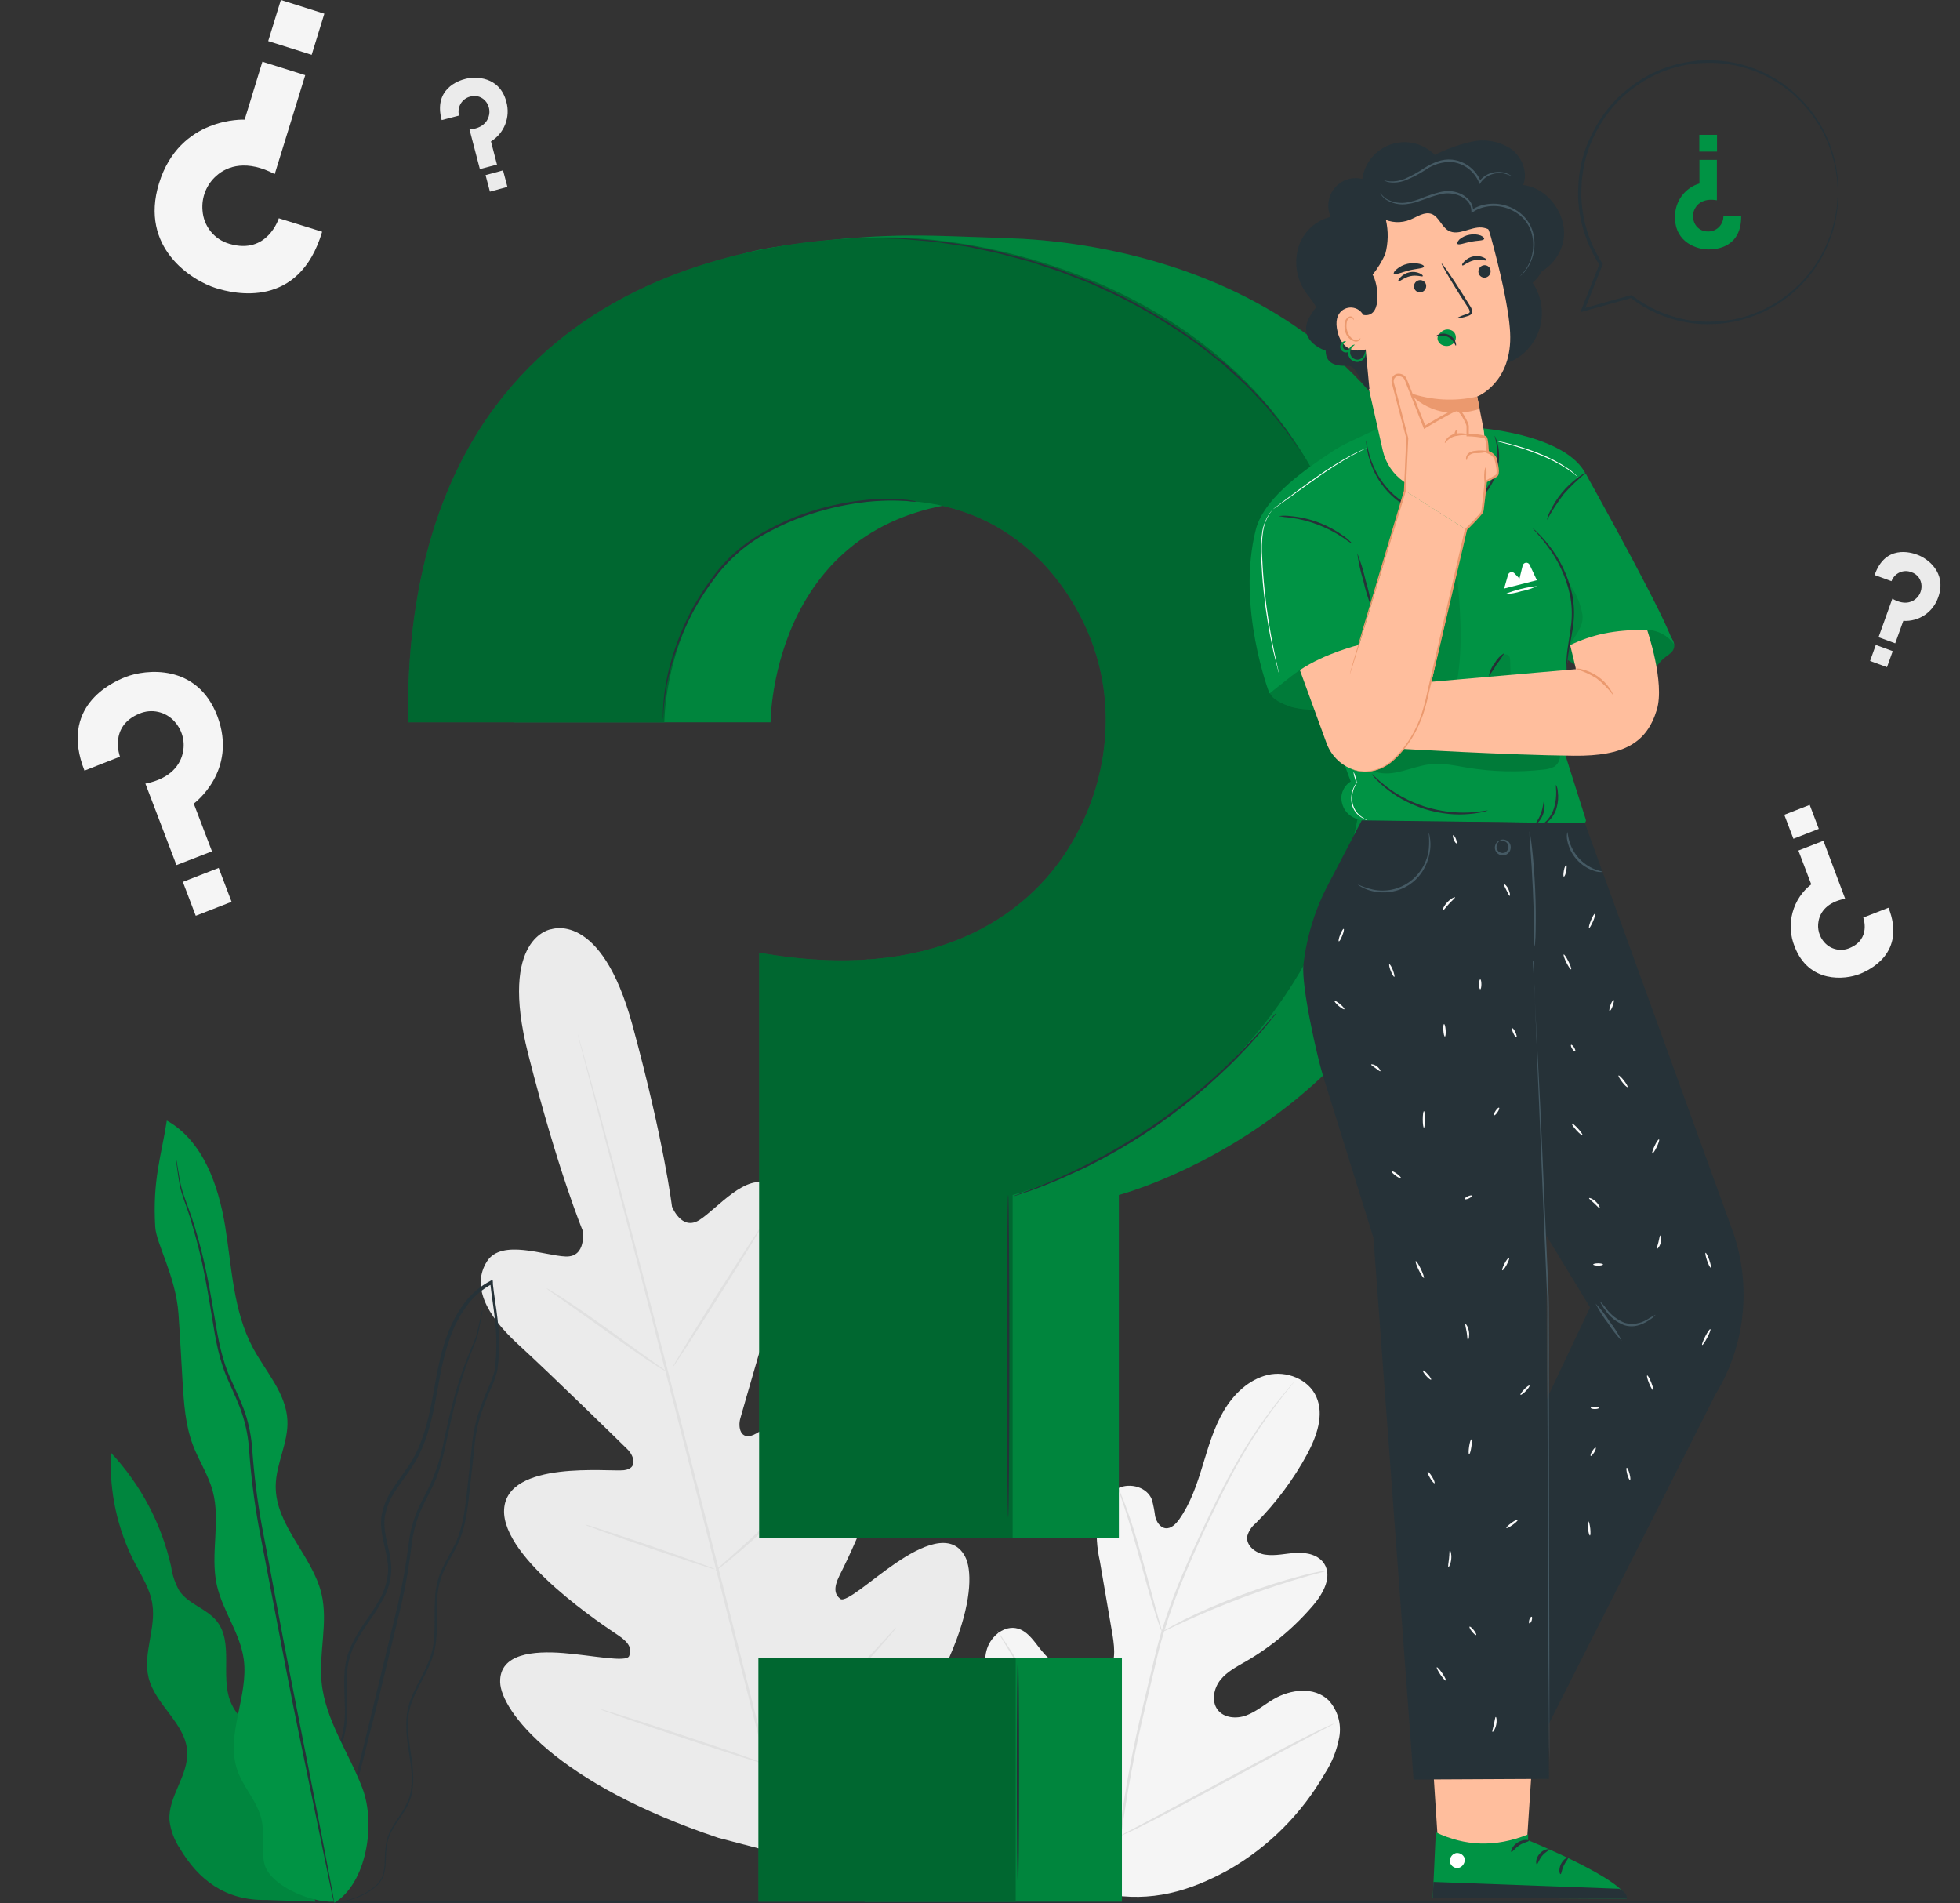 <svg width="103" height="100" viewBox="0 0 103 100" fill="none" xmlns="http://www.w3.org/2000/svg">
<rect x="0" y="0" width="103" height="100" fill="#333333" stroke="none"/>
<g clip-path="url(#clip0_29_640)">
<path d="M58.134 99.518C54.113 97.591 52.51 93.009 51.943 88.742C51.848 88.033 51.647 87.296 51.876 86.616C52.104 85.936 52.809 85.381 53.485 85.572C54.047 85.73 54.376 86.302 54.752 86.753C55.251 87.362 55.912 87.814 56.655 88.057C57.141 88.215 57.717 88.265 58.116 87.943C58.661 87.502 58.582 86.647 58.47 85.943C58.242 84.638 58.018 83.332 57.798 82.027C57.64 81.331 57.594 80.613 57.661 79.902C57.763 79.193 58.139 78.485 58.769 78.192C59.399 77.899 60.283 78.138 60.537 78.803C60.612 79.09 60.668 79.381 60.705 79.675C60.773 79.966 60.962 80.265 61.249 80.301C61.535 80.336 61.785 80.088 61.96 79.845C62.557 79.011 62.893 78.012 63.196 77.023C63.5 76.033 63.784 75.025 64.307 74.137C64.829 73.249 65.627 72.484 66.614 72.247C67.601 72.011 68.767 72.46 69.18 73.407C69.593 74.354 69.194 75.462 68.713 76.373C67.984 77.723 67.065 78.959 65.986 80.043C65.771 80.217 65.616 80.455 65.543 80.724C65.471 81.22 65.989 81.612 66.476 81.687C67.022 81.772 67.577 81.621 68.13 81.593C68.683 81.564 69.311 81.706 69.604 82.19C70.008 82.861 69.539 83.718 69.038 84.316C68.03 85.506 66.829 86.513 65.485 87.291C65.004 87.568 64.493 87.828 64.141 88.262C63.789 88.697 63.647 89.372 63.978 89.826C64.309 90.279 64.979 90.329 65.496 90.135C66.014 89.941 66.446 89.566 66.924 89.285C67.82 88.756 69.066 88.609 69.819 89.341C70.054 89.597 70.227 89.905 70.325 90.24C70.422 90.576 70.442 90.929 70.381 91.273C70.257 91.959 69.998 92.612 69.618 93.194C68.41 95.296 66.673 97.037 64.584 98.238C62.497 99.395 60.476 99.96 58.137 99.52" fill="#F5F5F5"/>
<path d="M58.771 96.67C59.081 94.239 59.528 91.829 60.11 89.45L60.558 87.577C60.705 86.961 60.852 86.352 61.025 85.766C61.373 84.642 61.783 83.538 62.252 82.46C62.693 81.425 63.148 80.457 63.579 79.557C64.011 78.657 64.433 77.826 64.848 77.087C65.496 75.914 66.236 74.796 67.059 73.742C67.351 73.369 67.587 73.088 67.748 72.899C67.825 72.809 67.888 72.739 67.932 72.684C67.976 72.63 67.997 72.614 68 72.616C67.983 72.643 67.964 72.669 67.944 72.694L67.766 72.916C67.612 73.109 67.384 73.388 67.099 73.773C66.293 74.837 65.567 75.96 64.927 77.134C64.519 77.875 64.104 78.707 63.675 79.606C63.245 80.506 62.798 81.475 62.361 82.509C61.897 83.588 61.492 84.691 61.148 85.816C60.969 86.399 60.824 86.996 60.682 87.62L60.234 89.495C59.653 91.869 59.203 94.274 58.888 96.698" fill="#E0E0E0"/>
<path d="M61.064 85.757C61.014 85.665 60.974 85.567 60.945 85.466C60.875 85.279 60.784 84.994 60.677 84.661C60.462 83.976 60.196 83.019 59.907 81.966C59.618 80.913 59.34 79.961 59.114 79.283C59.002 78.943 58.909 78.667 58.843 78.48C58.804 78.383 58.774 78.283 58.752 78.18C58.809 78.268 58.855 78.362 58.89 78.461C58.972 78.643 59.077 78.915 59.2 79.25C59.45 79.925 59.742 80.872 60.033 81.93C60.325 82.989 60.57 83.914 60.766 84.632C60.857 84.958 60.931 85.232 60.999 85.452C61.029 85.551 61.051 85.653 61.064 85.757Z" fill="#E0E0E0"/>
<path d="M69.73 82.53C69.618 82.578 69.5 82.614 69.38 82.637C69.147 82.696 68.828 82.781 68.426 82.899C67.622 83.135 66.523 83.484 65.326 83.933C64.129 84.382 63.063 84.838 62.294 85.187C61.911 85.36 61.605 85.508 61.393 85.61C61.286 85.669 61.175 85.718 61.06 85.756C61.156 85.681 61.26 85.616 61.37 85.563C61.575 85.447 61.876 85.287 62.254 85.09C63.007 84.717 64.071 84.247 65.27 83.796C66.293 83.409 67.336 83.075 68.394 82.797C68.8 82.689 69.131 82.618 69.362 82.573C69.483 82.547 69.606 82.533 69.73 82.53Z" fill="#E0E0E0"/>
<path d="M58.853 96.488C58.823 96.457 58.796 96.423 58.773 96.386L58.566 96.087C58.386 95.822 58.137 95.437 57.836 94.955C57.229 93.992 56.436 92.634 55.58 91.122C54.724 89.611 53.947 88.248 53.357 87.275L52.657 86.12L52.47 85.806C52.446 85.771 52.426 85.733 52.412 85.693C52.412 85.693 52.442 85.723 52.491 85.792C52.54 85.86 52.617 85.971 52.699 86.094C52.879 86.356 53.128 86.741 53.431 87.225C54.036 88.189 54.831 89.545 55.687 91.056C56.543 92.568 57.32 93.93 57.908 94.906L58.608 96.058C58.682 96.183 58.745 96.294 58.794 96.372C58.819 96.408 58.839 96.447 58.853 96.488Z" fill="#E0E0E0"/>
<path d="M70.092 90.572C70.059 90.601 70.022 90.625 69.982 90.643L69.658 90.818L68.454 91.453C67.437 91.991 66.042 92.749 64.503 93.578C62.963 94.407 61.561 95.165 60.537 95.68C60.024 95.938 59.604 96.153 59.315 96.278L58.965 96.434C58.926 96.454 58.886 96.47 58.843 96.481C58.877 96.453 58.914 96.429 58.953 96.41L59.28 96.235L60.483 95.598C61.498 95.062 62.893 94.303 64.433 93.472C65.972 92.641 67.377 91.887 68.398 91.373C68.912 91.115 69.332 90.9 69.621 90.775L69.957 90.619C69.999 90.597 70.045 90.581 70.092 90.572Z" fill="#E0E0E0"/>
<path d="M28.965 48.824C28.965 48.824 26.194 49.214 27.75 55.359C29.306 61.504 30.626 64.673 30.626 64.673C30.626 64.673 30.834 66.064 29.726 66.022C28.618 65.979 26.358 65.077 25.59 66.279C24.797 67.536 25.492 69.047 27.223 70.632C28.954 72.217 32.644 75.828 32.975 76.156C33.307 76.484 33.549 77.16 32.789 77.252C32.028 77.344 26.635 76.704 26.491 79.314C26.346 81.923 31.905 85.532 32.504 85.938C33.104 86.344 33.204 86.661 33.064 87.015C32.924 87.37 31.137 86.98 29.595 86.859C28.053 86.739 26.243 86.878 26.283 88.39C26.323 89.901 29.243 93.727 37.758 96.571L41.791 97.626L44.77 94.655C50.765 87.903 51.42 83.116 50.714 81.784C50.007 80.452 48.381 81.243 47.089 82.122C45.796 83 44.443 84.247 44.154 84.011C43.865 83.775 43.79 83.449 44.112 82.795C44.434 82.141 47.487 76.213 46.078 74.021C44.67 71.829 40.303 75.093 39.603 75.393C38.903 75.693 38.777 74.98 38.903 74.536C39.029 74.092 40.452 69.104 41.184 66.849C41.917 64.593 41.777 62.935 40.471 62.245C39.211 61.582 37.697 63.509 36.755 64.104C35.812 64.699 35.313 63.396 35.313 63.396C35.313 63.396 34.902 59.983 33.237 53.866C31.571 47.749 28.914 48.845 28.914 48.845" fill="#EBEBEB"/>
<path d="M41.789 98.642C40.583 94.155 38.57 86.125 36.808 79.231C35.047 72.337 33.447 66.121 32.262 61.62C31.669 59.371 31.189 57.553 30.862 56.289C30.699 55.663 30.571 55.175 30.482 54.839L30.384 54.461C30.363 54.376 30.356 54.331 30.356 54.331C30.356 54.331 30.372 54.371 30.398 54.456C30.424 54.542 30.459 54.671 30.505 54.832C30.601 55.167 30.738 55.652 30.911 56.275C31.261 57.529 31.756 59.345 32.358 61.594C33.563 66.081 35.18 72.318 36.941 79.198C38.703 86.078 40.699 94.115 41.884 98.616" fill="#E0E0E0"/>
<path d="M28.702 67.682C28.795 67.721 28.884 67.769 28.968 67.826C29.134 67.925 29.371 68.077 29.668 68.266C30.248 68.646 31.039 69.191 31.9 69.808L34.097 71.395L34.767 71.867C34.852 71.92 34.93 71.983 35 72.054C34.906 72.015 34.816 71.967 34.732 71.91C34.566 71.811 34.328 71.659 34.032 71.468C33.456 71.083 32.672 70.523 31.811 69.909L29.602 68.339L28.93 67.866C28.848 67.813 28.771 67.752 28.702 67.682Z" fill="#E0E0E0"/>
<path d="M35.339 71.858C35.308 71.839 36.346 70.141 37.655 68.065C38.964 65.989 40.053 64.322 40.083 64.34C40.114 64.359 39.076 66.06 37.765 68.136C36.454 70.212 35.369 71.872 35.339 71.858Z" fill="#E0E0E0"/>
<path d="M37.573 82.552C37.638 82.47 37.712 82.397 37.795 82.334L38.422 81.777C38.952 81.305 39.682 80.653 40.461 79.902C41.24 79.151 41.926 78.449 42.416 77.937C42.649 77.701 42.841 77.49 42.997 77.33C43.068 77.251 43.146 77.179 43.23 77.115C43.178 77.205 43.116 77.288 43.044 77.363C42.918 77.516 42.729 77.734 42.491 77.998C42.024 78.53 41.343 79.245 40.559 79.996C39.775 80.747 39.038 81.394 38.492 81.848C38.217 82.084 37.993 82.254 37.834 82.374C37.754 82.443 37.666 82.502 37.573 82.552Z" fill="#E0E0E0"/>
<path d="M30.75 80.112C30.844 80.123 30.937 80.146 31.025 80.18L31.765 80.417C32.385 80.617 33.241 80.903 34.184 81.224C35.126 81.546 35.978 81.848 36.591 82.072L37.317 82.341C37.407 82.37 37.494 82.409 37.576 82.457C37.481 82.448 37.389 82.425 37.3 82.391L36.561 82.155C35.94 81.954 35.084 81.668 34.142 81.345C33.199 81.021 32.348 80.721 31.734 80.499L31.009 80.228C30.918 80.201 30.831 80.162 30.75 80.112Z" fill="#E0E0E0"/>
<path d="M31.539 89.807C31.659 89.825 31.777 89.855 31.891 89.897L32.838 90.189C33.636 90.442 34.734 90.799 35.947 91.203C37.16 91.606 38.255 91.975 39.045 92.251L39.978 92.582C40.094 92.619 40.208 92.666 40.317 92.721C40.196 92.703 40.077 92.673 39.962 92.631L39.015 92.338C38.217 92.086 37.118 91.729 35.906 91.325C34.692 90.921 33.598 90.551 32.81 90.277L31.877 89.944C31.76 89.909 31.647 89.863 31.539 89.807Z" fill="#E0E0E0"/>
<path d="M40.126 92.591C40.208 92.489 40.299 92.395 40.398 92.31L41.171 91.576C41.821 90.955 42.717 90.093 43.681 89.112C44.644 88.132 45.495 87.223 46.107 86.562L46.83 85.778C46.915 85.678 47.008 85.584 47.107 85.499C47.039 85.61 46.961 85.715 46.874 85.811C46.715 86.007 46.478 86.283 46.174 86.623C45.579 87.303 44.74 88.224 43.772 89.205C42.803 90.185 41.905 91.04 41.233 91.644C40.898 91.944 40.625 92.187 40.431 92.353C40.336 92.441 40.234 92.52 40.126 92.591Z" fill="#E0E0E0"/>
<path d="M16.929 12.177L14.652 11.469C14.652 11.469 14.055 13.405 12.058 12.812C11.671 12.704 11.328 12.478 11.074 12.163C10.82 11.849 10.669 11.463 10.642 11.058C10.612 10.716 10.663 10.372 10.791 10.055C10.919 9.737 11.12 9.455 11.377 9.232C11.962 8.708 12.989 8.389 14.437 9.147L16.04 3.951L13.789 3.243L12.856 6.287C12.856 6.287 9.441 6.114 8.356 9.636C7.318 13.006 10.061 14.732 11.339 15.136C12.31 15.443 15.718 16.256 16.929 12.177Z" fill="#F5F5F5"/>
<path d="M14.094 2.159L16.379 2.881L17.044 0.721L14.76 -0.001L14.094 2.159Z" fill="#F5F5F5"/>
<path d="M23.211 6.31L24.123 6.074C24.095 5.969 24.088 5.86 24.103 5.752C24.118 5.645 24.154 5.541 24.209 5.448C24.264 5.355 24.337 5.274 24.424 5.21C24.51 5.146 24.609 5.1 24.713 5.075C24.865 5.029 25.027 5.031 25.178 5.083C25.328 5.134 25.459 5.231 25.553 5.361C25.632 5.469 25.685 5.594 25.707 5.727C25.73 5.859 25.721 5.996 25.681 6.124C25.595 6.424 25.317 6.75 24.673 6.804L25.217 8.885L26.117 8.649L25.8 7.43C26.142 7.221 26.406 6.905 26.552 6.529C26.698 6.154 26.718 5.74 26.61 5.352C26.26 4.001 24.977 4.008 24.47 4.142C24.078 4.235 22.77 4.686 23.211 6.31Z" fill="#EBEBEB"/>
<path d="M26.435 8.952L25.516 9.201L25.746 10.07L26.665 9.82L26.435 8.952Z" fill="#EBEBEB"/>
<path d="M98.514 30.213L99.4 30.537C99.438 30.435 99.495 30.342 99.568 30.263C99.641 30.184 99.729 30.121 99.827 30.077C99.925 30.033 100.03 30.009 100.137 30.007C100.244 30.005 100.351 30.024 100.45 30.065C100.599 30.113 100.73 30.207 100.825 30.334C100.919 30.461 100.972 30.614 100.977 30.773C100.983 30.909 100.956 31.044 100.901 31.167C100.845 31.29 100.761 31.398 100.655 31.482C100.422 31.678 100.005 31.784 99.445 31.458L98.719 33.482L99.596 33.803L100.021 32.622C100.419 32.647 100.814 32.539 101.146 32.315C101.478 32.091 101.727 31.762 101.857 31.38C102.323 30.067 101.271 29.337 100.774 29.155C100.394 29.004 99.064 28.624 98.514 30.213Z" fill="#EBEBEB"/>
<path d="M99.465 34.214L98.575 33.887L98.274 34.729L99.164 35.055L99.465 34.214Z" fill="#EBEBEB"/>
<path d="M4.439 40.492L6.305 39.76C6.305 39.76 5.699 38.165 7.325 37.497C7.636 37.364 7.98 37.331 8.31 37.405C8.64 37.478 8.94 37.653 9.168 37.906C9.361 38.116 9.503 38.369 9.582 38.645C9.661 38.922 9.674 39.213 9.62 39.495C9.504 40.152 8.99 40.912 7.64 41.174L9.273 45.456L11.139 44.733L10.182 42.225C10.182 42.225 12.515 40.529 11.421 37.625C10.36 34.847 7.644 35.164 6.602 35.572C5.797 35.886 3.128 37.155 4.439 40.492Z" fill="#F5F5F5"/>
<path d="M11.492 45.605L9.609 46.339L10.287 48.12L12.17 47.386L11.492 45.605Z" fill="#F5F5F5"/>
<path d="M99.244 47.697L97.915 48.215C97.915 48.215 98.344 49.346 97.192 49.818C96.971 49.911 96.727 49.934 96.493 49.882C96.26 49.831 96.047 49.708 95.885 49.53C95.748 49.381 95.647 49.201 95.592 49.005C95.536 48.81 95.527 48.603 95.566 48.404C95.65 47.931 96.013 47.402 96.965 47.223L95.822 44.178L94.507 44.691L95.183 46.469C94.704 46.84 94.359 47.36 94.201 47.949C94.042 48.538 94.079 49.163 94.306 49.728C95.055 51.696 96.972 51.474 97.719 51.183C98.283 50.959 100.173 50.061 99.244 47.697Z" fill="#F5F5F5"/>
<path d="M94.246 44.074L95.58 43.553L95.101 42.293L93.766 42.813L94.246 44.074Z" fill="#F5F5F5"/>
<path d="M103 99.922C103 99.957 79.941 99.984 51.502 99.984C23.064 99.984 0 99.957 0 99.922C0 99.887 23.055 99.861 51.502 99.861C79.95 99.861 103 99.889 103 99.922Z" fill="#263238"/>
<path d="M14.792 93.789C15.025 92.92 14.449 92.048 13.819 91.427C13.189 90.806 12.436 90.234 12.107 89.401C11.575 88.05 12.289 86.302 11.384 85.175C10.85 84.514 9.893 84.292 9.42 83.584C9.201 83.193 9.056 82.765 8.993 82.32C8.489 80.076 7.399 78.011 5.836 76.34C5.731 78.339 6.159 80.329 7.075 82.103C7.441 82.811 7.894 83.501 8.008 84.292C8.207 85.575 7.497 86.89 7.81 88.156C8.167 89.597 9.765 90.563 9.839 92.046C9.905 93.3 8.825 94.407 8.906 95.654C8.972 96.189 9.163 96.699 9.464 97.142C10.42 98.755 11.829 99.865 13.961 99.83L16.574 99.922L14.792 93.789Z" fill="#009344"/>
<g opacity="0.3">
<path opacity="0.3" d="M14.792 93.789C15.025 92.92 14.449 92.048 13.819 91.427C13.189 90.806 12.436 90.234 12.107 89.401C11.575 88.05 12.289 86.302 11.384 85.175C10.85 84.514 9.893 84.292 9.42 83.584C9.201 83.193 9.056 82.765 8.993 82.32C8.489 80.076 7.399 78.011 5.836 76.34C5.731 78.339 6.159 80.329 7.075 82.103C7.441 82.811 7.894 83.501 8.008 84.292C8.207 85.575 7.497 86.89 7.81 88.156C8.167 89.597 9.765 90.563 9.839 92.046C9.905 93.3 8.825 94.407 8.906 95.654C8.972 96.189 9.163 96.699 9.464 97.142C10.42 98.755 11.829 99.865 13.961 99.83L16.574 99.922L14.792 93.789Z" fill="black"/>
</g>
<path d="M17.102 99.977C17.341 100.014 17.585 100.009 17.822 99.962C18.111 99.918 18.395 99.845 18.669 99.745C19.048 99.612 19.403 99.415 19.719 99.164C19.909 99.009 20.057 98.809 20.15 98.581C20.228 98.325 20.269 98.059 20.272 97.792C20.277 97.506 20.298 97.221 20.335 96.937C20.384 96.635 20.492 96.346 20.652 96.087C20.96 95.539 21.473 95.019 21.636 94.275C21.8 93.531 21.688 92.752 21.566 91.958C21.445 91.165 21.333 90.305 21.627 89.474C21.921 88.643 22.481 87.899 22.768 86.968C23.055 86.038 22.919 85.013 22.98 84.014C22.998 83.506 23.114 83.007 23.321 82.545C23.53 82.072 23.825 81.635 24.053 81.144C24.52 80.147 24.599 79.019 24.725 77.911C24.788 77.353 24.849 76.789 24.912 76.222C24.951 75.649 25.049 75.082 25.203 74.529C25.38 73.972 25.589 73.425 25.828 72.892C25.952 72.617 26.053 72.332 26.131 72.04C26.175 71.737 26.203 71.433 26.215 71.128C26.243 70.517 26.22 69.905 26.145 69.298C26.076 68.688 25.966 68.084 25.901 67.472C25.901 67.434 25.901 67.399 25.901 67.366L25.887 67.245L25.782 67.297C25.23 67.584 24.751 67.995 24.382 68.499C24.02 68.993 23.729 69.536 23.517 70.112C23.08 71.249 22.924 72.439 22.705 73.575C22.485 74.711 22.206 75.828 21.632 76.772C21.345 77.245 20.997 77.675 20.699 78.133C20.374 78.58 20.153 79.095 20.05 79.64C19.894 80.759 20.503 81.742 20.377 82.734C20.32 83.219 20.161 83.687 19.91 84.106C19.677 84.528 19.395 84.921 19.129 85.312C18.859 85.697 18.625 86.106 18.429 86.534C18.244 86.952 18.135 87.401 18.107 87.859C18.044 88.751 18.168 89.597 18.107 90.395C18.034 91.156 17.814 91.895 17.461 92.57C17.146 93.22 16.794 93.808 16.5 94.379C16.353 94.663 16.215 94.941 16.103 95.222C15.997 95.492 15.919 95.772 15.87 96.058C15.792 96.558 15.785 97.066 15.851 97.567C15.92 98.267 16.178 98.933 16.598 99.492C16.662 99.577 16.733 99.656 16.81 99.728C16.861 99.783 16.919 99.832 16.98 99.875C17.078 99.948 17.13 99.981 17.13 99.981C16.943 99.832 16.773 99.662 16.623 99.476C16.223 98.914 15.981 98.253 15.924 97.563C15.864 97.068 15.875 96.567 15.956 96.075C16.005 95.796 16.083 95.523 16.189 95.26C16.308 94.976 16.441 94.698 16.588 94.429C16.884 93.862 17.239 93.276 17.561 92.622C17.925 91.936 18.152 91.184 18.228 90.409C18.298 89.594 18.177 88.744 18.242 87.875C18.272 87.432 18.379 86.998 18.557 86.593C18.754 86.174 18.989 85.774 19.257 85.397C19.523 85.005 19.805 84.614 20.048 84.181C20.314 83.747 20.484 83.26 20.547 82.752C20.673 81.697 20.069 80.71 20.225 79.668C20.327 79.147 20.541 78.655 20.852 78.227C21.149 77.776 21.499 77.346 21.786 76.862C22.381 75.892 22.667 74.753 22.884 73.613C23.101 72.472 23.262 71.291 23.692 70.176C23.898 69.616 24.181 69.088 24.534 68.608C24.889 68.124 25.349 67.73 25.88 67.456L25.761 67.387C25.761 67.422 25.761 67.458 25.772 67.496C25.838 68.115 25.947 68.719 26.006 69.324C26.079 69.921 26.102 70.524 26.073 71.126C26.061 71.421 26.035 71.716 25.994 72.009C25.919 72.291 25.82 72.567 25.7 72.833C25.459 73.372 25.249 73.924 25.07 74.486C24.915 75.048 24.816 75.624 24.776 76.206C24.716 76.775 24.653 77.339 24.592 77.897C24.466 79.009 24.384 80.119 23.939 81.08C23.706 81.553 23.426 82.004 23.209 82.486C22.995 82.965 22.876 83.483 22.859 84.009C22.8 85.029 22.931 86.028 22.658 86.93C22.385 87.832 21.818 88.584 21.531 89.436C21.244 90.289 21.349 91.191 21.475 91.982C21.601 92.773 21.727 93.553 21.559 94.254C21.391 94.955 20.911 95.48 20.598 96.042C20.433 96.312 20.323 96.614 20.274 96.927C20.239 97.214 20.22 97.503 20.218 97.792C20.218 98.053 20.181 98.312 20.106 98.562C20.02 98.778 19.881 98.969 19.703 99.117C19.395 99.368 19.049 99.566 18.678 99.703C18.407 99.808 18.127 99.887 17.841 99.939C17.666 99.971 17.489 99.988 17.311 99.991C17.165 99.977 17.102 99.977 17.102 99.977Z" fill="#263238"/>
<path d="M25.355 68.825C25.342 68.851 25.334 68.878 25.329 68.906L25.273 69.142C25.222 69.352 25.159 69.666 25.061 70.058C24.963 70.45 24.722 70.894 24.52 71.44C24.282 72.054 24.075 72.68 23.899 73.315C23.698 74.023 23.523 74.803 23.337 75.644C23.178 76.539 22.897 77.408 22.502 78.225C22.287 78.655 22.035 79.089 21.855 79.567C21.667 80.054 21.541 80.563 21.48 81.083C21.347 82.159 21.159 83.227 20.915 84.283C20.393 86.448 19.894 88.513 19.439 90.393C18.984 92.273 18.555 93.954 18.2 95.376C17.846 96.798 17.577 97.931 17.381 98.741C17.29 99.129 17.218 99.433 17.167 99.658C17.146 99.754 17.127 99.832 17.113 99.894C17.11 99.921 17.11 99.949 17.113 99.977C17.127 99.952 17.137 99.926 17.143 99.899C17.16 99.835 17.183 99.759 17.211 99.662C17.269 99.443 17.351 99.138 17.456 98.753C17.666 97.95 17.962 96.809 18.328 95.404C18.695 93.999 19.122 92.299 19.6 90.43C20.078 88.562 20.563 86.484 21.09 84.316C21.332 83.257 21.516 82.186 21.641 81.106C21.701 80.599 21.823 80.102 22.005 79.626C22.189 79.153 22.425 78.73 22.639 78.296C23.106 77.434 23.29 76.508 23.474 75.674C23.659 74.841 23.822 74.052 24.013 73.348C24.205 72.644 24.405 72.016 24.606 71.473C24.806 70.93 25.028 70.481 25.124 70.075C25.219 69.668 25.264 69.366 25.306 69.149C25.321 69.051 25.335 68.973 25.348 68.913C25.355 68.854 25.359 68.825 25.355 68.825Z" fill="#263238"/>
<path d="M17.563 99.988C19.268 98.961 19.758 95.843 19.047 93.968C18.335 92.093 17.09 90.378 16.898 88.378C16.749 86.841 17.248 85.263 16.898 83.761C16.42 81.732 14.465 80.162 14.489 78.076C14.5 76.907 15.158 75.807 15.104 74.638C15.041 73.206 13.954 72.068 13.283 70.807C12.252 68.873 12.184 66.589 11.832 64.43C11.479 62.272 10.665 59.943 8.766 58.878C8.487 60.718 8.008 61.979 8.158 64.47C8.214 65.365 9.24 67.068 9.38 69.04C9.464 70.221 9.52 71.388 9.592 72.559C9.665 73.731 9.735 74.864 10.138 75.932C10.448 76.751 10.945 77.495 11.176 78.341C11.608 79.93 11.039 81.647 11.389 83.263C11.685 84.628 12.618 85.801 12.809 87.185C13.075 89.129 11.834 91.151 12.469 93.005C12.786 93.926 13.532 94.658 13.745 95.614C13.91 96.351 13.73 97.133 13.88 97.872C14.113 99.067 16.366 99.998 17.568 99.92" fill="#009344"/>
<path d="M9.233 60.694C9.23 60.728 9.23 60.763 9.233 60.798C9.233 60.876 9.256 60.975 9.27 61.1C9.31 61.367 9.354 61.757 9.443 62.262C9.532 62.767 9.798 63.339 10.003 64.029C10.208 64.718 10.437 65.507 10.628 66.39C10.819 67.274 10.987 68.258 11.158 69.314C11.328 70.37 11.514 71.52 12.032 72.621C12.266 73.171 12.541 73.724 12.732 74.314C12.928 74.918 13.049 75.545 13.091 76.18C13.187 77.526 13.354 78.867 13.593 80.195C14.116 82.92 14.612 85.516 15.065 87.88C15.518 90.244 15.972 92.353 16.336 94.138C16.7 95.924 16.999 97.35 17.206 98.356L17.44 99.502C17.468 99.624 17.489 99.721 17.507 99.797C17.514 99.832 17.523 99.865 17.535 99.898C17.54 99.864 17.54 99.829 17.535 99.795C17.521 99.717 17.505 99.62 17.484 99.495C17.433 99.221 17.36 98.833 17.269 98.342C17.073 97.334 16.803 95.893 16.451 94.115C16.098 92.336 15.681 90.204 15.217 87.849C14.752 85.494 14.284 82.889 13.759 80.166C13.52 78.838 13.351 77.498 13.255 76.151C13.21 75.504 13.086 74.864 12.884 74.248C12.676 73.648 12.403 73.093 12.163 72.545C11.65 71.461 11.463 70.33 11.286 69.279C11.109 68.228 10.938 67.241 10.735 66.353C10.532 65.465 10.311 64.671 10.082 63.991C9.854 63.311 9.599 62.734 9.497 62.241C9.394 61.747 9.345 61.35 9.296 61.088C9.273 60.965 9.254 60.866 9.24 60.788C9.24 60.757 9.237 60.725 9.233 60.694Z" fill="#263238"/>
<path d="M91.5 11.357H90.567C90.567 11.465 90.547 11.571 90.506 11.67C90.465 11.769 90.406 11.858 90.33 11.934C90.254 12.009 90.165 12.068 90.067 12.107C89.968 12.146 89.863 12.165 89.757 12.163C89.601 12.168 89.447 12.125 89.316 12.037C89.186 11.95 89.085 11.824 89.029 11.676C88.98 11.553 88.96 11.42 88.972 11.288C88.983 11.156 89.025 11.028 89.095 10.916C89.253 10.651 89.598 10.413 90.224 10.524V8.398H89.307V9.641C88.931 9.753 88.601 9.987 88.369 10.307C88.137 10.627 88.015 11.015 88.022 11.412C88.022 12.786 89.239 13.105 89.762 13.105C90.161 13.115 91.518 13.018 91.5 11.357Z" fill="#009344"/>
<path d="M89.3 7.966H90.231V7.085H89.3V7.966Z" fill="#009344"/>
<path d="M96.587 10.101C96.59 10.061 96.59 10.021 96.587 9.981C96.587 9.896 96.587 9.78 96.587 9.631C96.587 9.556 96.587 9.468 96.576 9.374C96.564 9.279 96.55 9.175 96.534 9.067C96.517 8.958 96.501 8.83 96.482 8.705L96.384 8.304C96.211 7.612 95.927 6.954 95.544 6.355C94.989 5.468 94.239 4.722 93.354 4.175C92.469 3.627 91.471 3.292 90.438 3.195C90.128 3.168 89.816 3.161 89.505 3.176C89.349 3.176 89.188 3.176 89.038 3.207L88.558 3.28C87.899 3.404 87.261 3.625 86.664 3.935C86.041 4.268 85.468 4.691 84.963 5.189C84.446 5.719 84.014 6.328 83.683 6.993C83.326 7.679 83.092 8.423 82.992 9.192C82.963 9.386 82.947 9.583 82.943 9.78C82.927 9.977 82.924 10.175 82.931 10.373C82.982 11.64 83.373 12.868 84.063 13.927V13.854C83.739 14.673 83.419 15.479 83.106 16.263L83.05 16.407L83.197 16.364L85.74 15.656L85.679 15.642C86.536 16.298 87.533 16.74 88.591 16.931C89.081 17.024 89.581 17.055 90.079 17.023C90.319 17.02 90.558 16.997 90.795 16.955L91.143 16.9C91.257 16.879 91.376 16.844 91.479 16.818C93.046 16.416 94.42 15.462 95.356 14.128C95.705 13.636 95.985 13.098 96.188 12.529C96.233 12.404 96.275 12.293 96.314 12.17C96.354 12.047 96.375 11.934 96.401 11.828C96.426 11.721 96.454 11.613 96.478 11.513C96.501 11.414 96.508 11.317 96.522 11.225C96.543 11.043 96.576 10.883 96.583 10.753C96.59 10.623 96.583 10.498 96.583 10.399C96.583 10.299 96.583 10.238 96.583 10.184C96.583 10.129 96.583 10.111 96.583 10.111C96.579 10.135 96.579 10.159 96.583 10.184C96.583 10.238 96.583 10.309 96.566 10.399C96.55 10.488 96.552 10.614 96.543 10.751C96.534 10.887 96.499 11.048 96.471 11.223C96.248 12.53 95.656 13.744 94.765 14.716C93.874 15.689 92.724 16.379 91.453 16.702C91.343 16.728 91.234 16.761 91.122 16.782L90.779 16.834C90.547 16.873 90.313 16.895 90.079 16.898C89.59 16.924 89.1 16.892 88.619 16.801C87.586 16.609 86.612 16.174 85.775 15.533L85.747 15.509H85.712L83.167 16.218L83.256 16.32L84.214 13.913L84.228 13.875L84.207 13.84C83.748 13.136 83.422 12.352 83.246 11.527C83.166 11.145 83.117 10.756 83.102 10.366C83.094 10.173 83.098 9.979 83.113 9.787C83.115 9.595 83.13 9.403 83.16 9.213C83.249 8.463 83.47 7.734 83.811 7.062C84.135 6.411 84.556 5.816 85.059 5.295C85.553 4.806 86.114 4.392 86.724 4.064C87.308 3.757 87.933 3.538 88.579 3.415L89.046 3.342C89.202 3.318 89.358 3.321 89.512 3.309C89.816 3.294 90.121 3.3 90.424 3.325C91.44 3.415 92.423 3.739 93.297 4.271C94.171 4.803 94.915 5.529 95.47 6.396C95.855 6.984 96.143 7.632 96.324 8.313L96.429 8.71C96.45 8.835 96.468 8.946 96.487 9.064C96.506 9.182 96.52 9.277 96.536 9.371C96.552 9.466 96.548 9.551 96.555 9.626C96.555 9.773 96.573 9.889 96.58 9.974C96.576 10.016 96.578 10.059 96.587 10.101Z" fill="#263238"/>
<path d="M27.023 37.953H40.494C40.494 37.953 40.494 26.501 52.249 26.298C58.354 26.189 61.519 30.239 62.807 33.34C64.3 36.942 63.847 41.047 61.846 44.389C59.562 48.203 54.64 52.036 45.561 50.416L45.474 80.804H58.797V62.789C58.797 62.789 77.48 57.9 77.48 37.046C77.48 17.101 61.549 12.793 52.986 12.515C48.222 12.361 46.496 12.153 40.604 13.001C33.095 14.088 26.864 22.916 27.023 37.953Z" fill="#009344"/>
<path d="M58.958 87.138H45.437V99.922H58.958V87.138Z" fill="#009344"/>
<path opacity="0.1" d="M58.958 87.138H45.437V99.922H58.958V87.138Z" fill="black"/>
<path opacity="0.1" d="M27.023 37.953H40.494C40.494 37.953 40.494 26.501 52.249 26.298C58.354 26.189 61.519 30.239 62.807 33.34C64.3 36.942 63.847 41.047 61.846 44.389C59.562 48.203 54.64 52.036 45.561 50.416L45.474 80.804H58.797V62.789C58.797 62.789 77.48 57.9 77.48 37.046C77.48 17.101 61.549 12.793 52.986 12.515C48.222 12.361 46.496 12.153 40.604 13.001C33.095 14.088 26.864 22.916 27.023 37.953Z" fill="black"/>
<path d="M21.44 37.953H34.914C34.914 37.953 34.914 26.501 46.669 26.298C52.774 26.189 55.939 30.239 57.224 33.34C58.72 36.942 58.267 41.047 56.266 44.389C53.982 48.203 48.974 51.67 39.895 50.057V80.804H53.217V62.789C53.217 62.789 71.9 57.9 71.9 37.046C71.9 17.101 54.232 12.47 46.671 12.47C40.888 12.477 21.186 13.892 21.44 37.953Z" fill="#009344"/>
<path opacity="0.3" d="M21.44 37.953H34.914C34.914 37.953 34.914 26.501 46.669 26.298C52.774 26.189 55.939 30.239 57.224 33.34C58.72 36.942 58.267 41.047 56.266 44.389C53.982 48.203 48.974 51.67 39.895 50.057V80.804H53.217V62.789C53.217 62.789 71.9 57.9 71.9 37.046C71.9 17.101 54.232 12.47 46.671 12.47C40.888 12.477 21.186 13.892 21.44 37.953Z" fill="black"/>
<path d="M53.378 87.138H39.857V99.922H53.378V87.138Z" fill="#009344"/>
<path opacity="0.3" d="M53.378 87.138H39.857V99.922H53.378V87.138Z" fill="black"/>
<path d="M48.19 26.359C48.123 26.365 48.056 26.365 47.989 26.359C47.856 26.359 47.665 26.314 47.415 26.312C46.71 26.277 46.002 26.307 45.302 26.402C44.263 26.535 43.241 26.778 42.253 27.127C41.67 27.333 41.103 27.581 40.555 27.868C39.962 28.168 39.404 28.533 38.892 28.957C38.382 29.385 37.925 29.873 37.532 30.412C37.158 30.91 36.818 31.432 36.512 31.975C36.002 32.901 35.597 33.881 35.306 34.899C35.109 35.586 34.973 36.289 34.9 37.001C34.872 37.251 34.865 37.45 34.858 37.582C34.858 37.65 34.852 37.718 34.84 37.785C34.834 37.718 34.834 37.65 34.84 37.582C34.84 37.447 34.84 37.249 34.861 36.996C34.914 36.277 35.038 35.565 35.231 34.871C35.512 33.841 35.911 32.849 36.421 31.914C36.727 31.365 37.069 30.837 37.445 30.334C37.842 29.787 38.304 29.291 38.822 28.858C39.341 28.428 39.906 28.058 40.506 27.755C41.057 27.462 41.629 27.209 42.216 26.999C43.213 26.652 44.245 26.414 45.292 26.291C45.998 26.203 46.709 26.186 47.418 26.241C47.61 26.253 47.802 26.277 47.992 26.312C48.059 26.323 48.125 26.339 48.19 26.359Z" fill="#263238"/>
<path d="M68.489 23.929C68.489 23.929 68.473 23.912 68.445 23.877C68.417 23.842 68.375 23.78 68.328 23.712L67.883 23.074C67.787 22.937 67.684 22.779 67.563 22.616L67.143 22.099L66.663 21.501C66.488 21.293 66.282 21.093 66.077 20.873C65.872 20.653 65.662 20.419 65.424 20.195C65.186 19.971 64.932 19.742 64.671 19.506C64.54 19.387 64.412 19.269 64.272 19.144L63.838 18.797C63.542 18.561 63.248 18.325 62.928 18.088C61.535 17.079 60.057 16.196 58.512 15.448L57.283 14.886L56.063 14.414C55.664 14.246 55.258 14.128 54.866 13.996C54.474 13.863 54.092 13.729 53.7 13.637L52.585 13.341C52.223 13.245 51.864 13.185 51.521 13.105C51.178 13.025 50.847 12.954 50.523 12.914L49.589 12.777C48.999 12.675 48.458 12.654 47.987 12.607C47.754 12.588 47.52 12.562 47.327 12.553L46.772 12.538L46.002 12.512H45.801H45.733C45.756 12.509 45.779 12.509 45.801 12.512H46.002H46.772H47.329C47.532 12.512 47.754 12.541 47.992 12.557C48.458 12.597 49.009 12.614 49.599 12.711L50.532 12.838C50.856 12.876 51.187 12.961 51.533 13.025C51.878 13.089 52.232 13.155 52.603 13.261L53.723 13.554C54.11 13.644 54.493 13.79 54.889 13.911C55.286 14.031 55.69 14.147 56.088 14.326L57.316 14.799L58.552 15.363C60.105 16.113 61.589 17.003 62.984 18.022C63.306 18.259 63.6 18.511 63.896 18.745L64.33 19.064C64.47 19.182 64.598 19.3 64.729 19.427L65.48 20.136C65.713 20.372 65.923 20.608 66.131 20.823C66.338 21.038 66.537 21.248 66.712 21.459L67.178 22.061L67.594 22.585C67.713 22.75 67.813 22.911 67.906 23.058C68.088 23.334 68.23 23.551 68.331 23.707L68.44 23.879C68.459 23.894 68.475 23.91 68.489 23.929Z" fill="#263238"/>
<path d="M67.085 53.214C67.057 53.265 67.024 53.313 66.985 53.356L66.663 53.741C66.53 53.913 66.362 54.119 66.154 54.348C65.947 54.577 65.725 54.846 65.454 55.125C65.184 55.404 64.895 55.715 64.566 56.029C64.237 56.344 63.88 56.674 63.5 57.019C61.832 58.493 60.004 59.769 58.05 60.824C57.598 61.06 57.171 61.296 56.758 61.478C56.345 61.66 55.96 61.846 55.606 61.998C55.251 62.149 54.924 62.274 54.64 62.385C54.355 62.496 54.106 62.586 53.9 62.652L53.434 62.805C53.38 62.827 53.323 62.843 53.266 62.852C53.316 62.823 53.369 62.8 53.425 62.782L53.891 62.607C54.094 62.534 54.339 62.439 54.621 62.321C54.904 62.203 55.23 62.085 55.58 61.917C55.93 61.75 56.317 61.591 56.721 61.386C57.124 61.18 57.556 60.963 58.006 60.725C58.895 60.229 59.853 59.648 60.822 58.977C61.79 58.306 62.66 57.6 63.434 56.934C63.815 56.594 64.178 56.275 64.503 55.954C64.827 55.633 65.13 55.342 65.398 55.063C65.667 54.785 65.902 54.527 66.112 54.301C66.322 54.074 66.495 53.876 66.635 53.71L66.961 53.335C66.999 53.291 67.041 53.251 67.085 53.214Z" fill="#263238"/>
<path d="M52.981 79.732C52.946 79.732 52.918 75.939 52.918 71.26C52.918 66.582 52.946 62.786 52.981 62.786C53.016 62.786 53.042 66.579 53.042 71.26C53.042 75.941 53.014 79.732 52.981 79.732Z" fill="#263238"/>
<path d="M53.495 99.055C53.459 99.055 53.434 96.394 53.434 93.111C53.434 89.828 53.459 87.164 53.495 87.164C53.529 87.164 53.555 89.826 53.555 93.111C53.555 96.396 53.527 99.055 53.495 99.055Z" fill="#263238"/>
<path d="M66.756 36.142C66.523 36.614 67.393 37.001 67.895 37.155C68.406 37.282 68.936 37.319 69.46 37.263C70.16 37.225 70.876 37.159 71.48 36.81C72.009 36.478 72.432 35.998 72.698 35.428C72.96 34.86 73.167 34.268 73.316 33.659C73.316 33.659 67.804 34.023 66.756 36.142Z" fill="#009344"/>
<g opacity="0.4">
<path opacity="0.4" d="M66.756 36.142C66.523 36.614 67.393 37.001 67.895 37.155C68.406 37.282 68.936 37.319 69.46 37.263C70.16 37.225 70.876 37.159 71.48 36.81C72.009 36.478 72.432 35.998 72.698 35.428C72.96 34.86 73.167 34.268 73.316 33.659C73.316 33.659 67.804 34.023 66.756 36.142Z" fill="black"/>
</g>
<path d="M82.325 34.63C83.234 35.282 84.323 35.628 85.437 35.617C85.971 35.647 86.498 35.479 86.918 35.145C87.098 34.977 87.233 34.765 87.418 34.604C87.543 34.495 87.69 34.413 87.809 34.297C87.872 34.242 87.921 34.173 87.95 34.094C87.98 34.016 87.99 33.931 87.98 33.848C87.934 33.643 87.82 33.46 87.658 33.329C87.026 32.965 86.27 32.979 85.542 32.996C84.814 33.028 84.094 33.17 83.407 33.418C82.843 33.612 82.253 33.891 81.966 34.41" fill="#009344"/>
<g opacity="0.4">
<path opacity="0.4" d="M87.98 33.849C87.897 33.65 87.752 33.484 87.567 33.377C86.935 33.013 86.27 32.98 85.542 32.996C84.814 33.028 84.094 33.171 83.407 33.419C82.843 33.613 82.253 33.891 81.966 34.411L82.325 34.631C83.234 35.283 84.323 35.629 85.437 35.618C85.971 35.648 86.498 35.48 86.918 35.145C87.098 34.978 87.233 34.765 87.418 34.605C87.543 34.496 87.69 34.413 87.809 34.298C87.872 34.243 87.921 34.173 87.95 34.095C87.98 34.017 87.99 33.932 87.98 33.849Z" fill="black"/>
</g>
<path d="M71.562 43.106L83.19 43.262C83.214 43.262 83.237 43.256 83.258 43.245C83.28 43.235 83.298 43.219 83.312 43.2C83.326 43.18 83.335 43.158 83.34 43.134C83.344 43.111 83.342 43.087 83.335 43.064L81.97 38.756C81.97 38.756 82.171 36.602 82.449 34.014C82.871 30.081 83.433 25.138 83.44 25.152C82.645 22.895 77.951 22.512 77.951 22.512L72.602 22.833L72.415 22.514L70.876 23.239C70.54 23.398 70.217 23.582 69.91 23.792C68.893 24.479 66.444 26.059 65.996 27.819C64.962 31.893 66.712 36.439 66.712 36.439L67.836 35.549C68.12 35.328 68.417 35.127 68.727 34.946L70.981 41.061C70.847 41.147 70.733 41.261 70.648 41.397C70.564 41.533 70.51 41.686 70.491 41.845C70.472 42.341 70.724 42.936 71.562 43.106Z" fill="#009344"/>
<g opacity="0.3">
<path opacity="0.3" d="M76.551 35.898C76.92 33.891 76.726 31.827 76.528 29.796C75.884 31.449 75.908 33.338 75.224 34.977C75.14 35.15 75.079 35.334 75.042 35.523C75.024 35.618 75.029 35.715 75.056 35.808C75.082 35.901 75.131 35.986 75.196 36.056C75.383 36.229 75.663 36.134 75.91 36.106C76.131 36.063 76.347 35.993 76.551 35.898Z" fill="black"/>
</g>
<g opacity="0.4">
<path opacity="0.4" d="M72.261 40.546C73.195 40.874 74.188 40.263 75.175 40.154C75.828 40.083 76.481 40.234 77.13 40.341C78.441 40.555 79.775 40.589 81.096 40.44C81.298 40.428 81.496 40.376 81.679 40.286C81.773 40.221 81.85 40.134 81.903 40.032C81.957 39.93 81.984 39.816 81.984 39.701C79.787 39.464 77.592 39.337 75.394 39.108C74.847 39.013 74.287 39.032 73.747 39.162C73.085 39.37 72.581 39.897 72.115 40.419" fill="black"/>
</g>
<path d="M87.644 33.074C86.694 30.908 83.347 24.919 83.347 24.919L80.755 28.209L81.359 34.668C81.359 34.668 82.728 33.121 86.556 33.09C86.835 33.101 87.107 33.175 87.353 33.307C87.599 33.439 87.813 33.624 87.979 33.851L87.644 33.074Z" fill="#009344"/>
<path d="M72.082 31.928C71.897 31.469 71.75 30.995 71.643 30.511C71.499 30.04 71.392 29.557 71.326 29.068C71.508 29.528 71.654 30.002 71.762 30.485C71.907 30.956 72.014 31.439 72.082 31.928Z" fill="#263238"/>
<path d="M80.559 27.771C80.644 27.832 80.722 27.901 80.792 27.977C80.998 28.178 81.192 28.393 81.371 28.619C81.974 29.366 82.398 30.244 82.61 31.184C82.719 31.704 82.744 32.239 82.682 32.767C82.624 33.251 82.533 33.676 82.472 34.035C82.411 34.394 82.374 34.687 82.355 34.89C82.355 34.995 82.344 35.1 82.323 35.204C82.306 35.099 82.301 34.992 82.309 34.885C82.319 34.596 82.345 34.307 82.388 34.021C82.437 33.659 82.519 33.23 82.572 32.755C82.626 32.239 82.599 31.717 82.491 31.21C82.282 30.287 81.876 29.422 81.303 28.674C80.876 28.093 80.54 27.79 80.559 27.771Z" fill="#263238"/>
<path d="M78.184 42.587C78.103 42.623 78.018 42.649 77.93 42.662C77.831 42.689 77.729 42.709 77.627 42.721C77.508 42.738 77.373 42.764 77.221 42.771C76.866 42.804 76.508 42.804 76.153 42.771C75.718 42.726 75.288 42.639 74.87 42.511C74.453 42.376 74.05 42.201 73.666 41.989C73.354 41.813 73.059 41.61 72.782 41.382C72.66 41.288 72.562 41.188 72.474 41.106C72.397 41.036 72.325 40.962 72.257 40.884C72.192 40.823 72.136 40.753 72.091 40.676C72.108 40.659 72.357 40.943 72.835 41.314C73.115 41.529 73.41 41.721 73.72 41.89C74.1 42.092 74.496 42.26 74.905 42.393C75.316 42.518 75.737 42.607 76.164 42.657C76.513 42.695 76.864 42.706 77.214 42.691C77.814 42.657 78.18 42.568 78.184 42.587Z" fill="#263238"/>
<path d="M81.774 41.245C81.829 41.352 81.86 41.47 81.865 41.59C81.903 41.878 81.881 42.17 81.802 42.45C81.722 42.735 81.56 42.99 81.336 43.182C81.165 43.326 81.035 43.371 81.028 43.359C81.021 43.347 81.13 43.269 81.278 43.123C81.466 42.923 81.603 42.68 81.676 42.414C81.863 41.791 81.73 41.248 81.774 41.245Z" fill="#263238"/>
<path d="M81.142 42.077C81.193 42.319 81.172 42.572 81.084 42.803C80.995 43.035 80.842 43.235 80.643 43.38C80.617 43.354 80.834 43.12 80.969 42.759C81.105 42.398 81.107 42.079 81.142 42.077Z" fill="#263238"/>
<path d="M79.061 34.306C78.938 34.518 78.799 34.72 78.646 34.911C78.526 35.124 78.389 35.328 78.238 35.52C78.283 35.271 78.389 35.037 78.546 34.84C78.67 34.621 78.848 34.437 79.061 34.306Z" fill="#263238"/>
<path d="M71.079 28.586C70.901 28.481 70.729 28.366 70.563 28.241C69.734 27.69 68.792 27.334 67.808 27.2C67.602 27.185 67.397 27.157 67.195 27.117C67.401 27.088 67.611 27.088 67.818 27.117C68.828 27.205 69.796 27.57 70.617 28.173C70.789 28.288 70.945 28.427 71.079 28.586Z" fill="#263238"/>
<path d="M83.347 24.841C82.929 25.181 82.539 25.555 82.18 25.958C81.85 26.388 81.554 26.845 81.296 27.323C81.324 27.162 81.378 27.007 81.457 26.865C81.626 26.511 81.838 26.179 82.087 25.877C82.337 25.577 82.624 25.309 82.941 25.081C83.061 24.978 83.199 24.897 83.347 24.841Z" fill="#263238"/>
<path d="M78.546 22.895C78.567 22.929 78.585 22.965 78.597 23.003C78.643 23.11 78.68 23.221 78.707 23.334C78.805 23.755 78.805 24.193 78.707 24.614C78.562 25.242 78.23 25.81 77.755 26.241C77.156 26.755 76.394 27.03 75.609 27.016C74.824 27.018 74.059 26.764 73.428 26.291C72.925 25.902 72.518 25.402 72.236 24.829C72.046 24.445 71.913 24.035 71.839 23.613C71.818 23.499 71.804 23.383 71.797 23.268C71.791 23.227 71.791 23.186 71.797 23.145C71.797 23.145 71.823 23.31 71.888 23.603C71.979 24.014 72.123 24.411 72.315 24.784C72.6 25.34 73.004 25.824 73.498 26.201C74.106 26.657 74.841 26.905 75.597 26.91C76.354 26.924 77.09 26.662 77.671 26.173C78.129 25.758 78.454 25.213 78.604 24.609C78.708 24.202 78.722 23.776 78.646 23.362C78.602 23.05 78.532 22.899 78.546 22.895Z" fill="#263238"/>
<g opacity="0.3">
<path opacity="0.3" d="M79.362 34.724C79.362 34.606 79.344 34.467 79.241 34.408C79.209 34.391 79.173 34.383 79.136 34.383C79.1 34.383 79.064 34.391 79.031 34.408C78.966 34.444 78.908 34.492 78.861 34.55C78.587 34.839 78.374 35.182 78.238 35.558L79.381 35.457C79.374 35.218 79.369 34.968 79.362 34.724Z" fill="black"/>
</g>
<g opacity="0.3">
<path opacity="0.3" d="M83.158 32.289C83.043 31.627 82.756 31.008 82.327 30.495C82.822 32.129 82.656 33.052 82.379 34.172L82.439 34.016C82.759 33.362 83.244 32.951 83.158 32.289Z" fill="black"/>
</g>
<path d="M80.874 87.19L80.176 97.782L75.627 97.728L74.911 86.715L80.874 87.19Z" fill="#FFBE9D"/>
<path d="M80.305 96.389V96.696C80.305 96.696 85.437 98.784 85.486 99.766L75.294 99.71L75.453 96.278C76.971 96.998 78.56 97.088 80.305 96.389Z" fill="#009344"/>
<path d="M76.486 97.379C76.389 97.408 76.306 97.472 76.253 97.559C76.2 97.646 76.18 97.75 76.197 97.851C76.222 97.952 76.284 98.039 76.371 98.094C76.458 98.149 76.563 98.168 76.663 98.146C76.767 98.115 76.856 98.045 76.912 97.951C76.968 97.858 76.987 97.746 76.966 97.638C76.93 97.536 76.855 97.453 76.758 97.406C76.662 97.359 76.55 97.351 76.449 97.386" fill="white"/>
<path d="M75.294 99.71L75.331 98.885L85.091 99.244C85.091 99.244 85.544 99.447 85.49 99.769L75.294 99.71Z" fill="#263238"/>
<path d="M80.342 96.724C80.342 96.774 80.09 96.795 79.845 96.96C79.6 97.126 79.467 97.331 79.423 97.312C79.379 97.293 79.453 97.001 79.754 96.812C80.055 96.623 80.354 96.67 80.342 96.724Z" fill="#263238"/>
<path d="M81.408 97.178C81.42 97.227 81.203 97.31 81.032 97.523C80.862 97.735 80.813 97.96 80.762 97.957C80.71 97.955 80.683 97.669 80.9 97.412C81.116 97.154 81.406 97.142 81.408 97.178Z" fill="#263238"/>
<path d="M82.008 98.477C81.961 98.477 81.893 98.241 82.024 97.96C82.155 97.678 82.385 97.577 82.406 97.617C82.427 97.657 82.283 97.806 82.173 98.035C82.064 98.264 82.059 98.472 82.008 98.477Z" fill="#263238"/>
<path d="M80.043 9.723C80.307 9.062 79.987 8.261 79.421 7.834C78.823 7.436 78.095 7.292 77.393 7.435C76.702 7.582 76.032 7.82 75.401 8.143C75.108 7.844 74.738 7.633 74.334 7.534C73.929 7.435 73.505 7.452 73.109 7.582C72.713 7.713 72.361 7.953 72.092 8.275C71.823 8.596 71.647 8.988 71.585 9.404C71.333 9.34 71.068 9.347 70.819 9.423C70.57 9.5 70.347 9.643 70.172 9.839C69.998 10.034 69.879 10.274 69.83 10.532C69.78 10.791 69.8 11.058 69.889 11.306L73.043 12.427L76.486 18.568C76.995 19.007 77.644 19.244 78.313 19.235C78.982 19.225 79.624 18.97 80.121 18.516C80.617 18.062 80.933 17.441 81.011 16.768C81.088 16.095 80.921 15.417 80.54 14.86C80.733 14.686 80.897 14.482 81.025 14.255C81.301 14.091 81.541 13.872 81.732 13.613C81.923 13.353 82.061 13.058 82.138 12.744C82.444 11.376 81.399 9.884 80.043 9.723Z" fill="#263238"/>
<path d="M77.956 22.512C77.76 21.513 77.624 20.828 77.627 20.835C77.629 20.842 79.493 20.103 79.358 17.474C79.292 16.166 78.8 14.104 78.343 12.432C77.932 10.925 76.544 9.265 75.077 9.745L70.629 11.941C70.183 12.087 70.106 12.512 70.211 12.973V13.209L71.939 20.45L72.67 23.686C72.825 24.35 73.221 24.931 73.779 25.315C74.337 25.699 75.016 25.858 75.683 25.759C76.048 25.707 76.398 25.581 76.713 25.387C77.027 25.193 77.299 24.936 77.512 24.632C77.724 24.328 77.874 23.983 77.95 23.618C78.026 23.254 78.028 22.877 77.956 22.512Z" fill="#FFBE9D"/>
<path d="M78.326 14.18C78.345 14.264 78.332 14.351 78.288 14.425C78.245 14.499 78.175 14.553 78.093 14.577C78.052 14.588 78.009 14.591 77.966 14.586C77.924 14.58 77.883 14.566 77.846 14.544C77.809 14.522 77.778 14.492 77.752 14.457C77.727 14.422 77.709 14.383 77.699 14.34C77.68 14.257 77.694 14.169 77.738 14.096C77.781 14.023 77.851 13.969 77.932 13.946C77.973 13.934 78.016 13.931 78.059 13.936C78.101 13.941 78.142 13.955 78.179 13.977C78.216 13.999 78.248 14.028 78.273 14.063C78.299 14.098 78.317 14.138 78.326 14.18Z" fill="#263238"/>
<path d="M78.124 13.677C78.091 13.729 77.809 13.599 77.463 13.677C77.118 13.755 76.899 13.982 76.852 13.946C76.806 13.911 76.852 13.845 76.948 13.741C77.076 13.603 77.243 13.509 77.426 13.471C77.607 13.432 77.795 13.453 77.963 13.53C78.093 13.585 78.138 13.655 78.124 13.677Z" fill="#263238"/>
<path d="M74.939 14.954C74.958 15.038 74.944 15.126 74.901 15.199C74.857 15.272 74.788 15.326 74.706 15.349C74.666 15.361 74.624 15.364 74.582 15.36C74.54 15.355 74.5 15.342 74.463 15.321C74.427 15.3 74.394 15.273 74.368 15.239C74.342 15.206 74.323 15.168 74.312 15.127C74.293 15.043 74.307 14.955 74.35 14.881C74.394 14.807 74.463 14.753 74.545 14.73C74.586 14.718 74.628 14.715 74.67 14.72C74.712 14.725 74.752 14.738 74.789 14.759C74.825 14.78 74.858 14.808 74.883 14.841C74.909 14.875 74.928 14.913 74.939 14.954Z" fill="#263238"/>
<path d="M74.769 14.511C74.739 14.562 74.454 14.43 74.109 14.511C73.764 14.591 73.544 14.813 73.498 14.78C73.451 14.747 73.498 14.678 73.593 14.572C73.722 14.436 73.889 14.343 74.072 14.305C74.252 14.266 74.44 14.286 74.608 14.362C74.732 14.418 74.785 14.482 74.769 14.511Z" fill="#263238"/>
<path d="M76.526 16.73C76.697 16.635 76.878 16.561 77.067 16.509C77.153 16.48 77.235 16.445 77.237 16.381C77.225 16.287 77.185 16.199 77.123 16.128L76.719 15.5C76.155 14.605 75.726 13.863 75.76 13.847C75.796 13.83 76.283 14.532 76.848 15.427L77.242 16.06C77.319 16.157 77.361 16.278 77.361 16.402C77.354 16.436 77.34 16.468 77.319 16.496C77.298 16.524 77.272 16.547 77.242 16.563C77.196 16.587 77.148 16.605 77.097 16.617C76.913 16.681 76.72 16.719 76.526 16.73Z" fill="#263238"/>
<path d="M77.627 20.835C76.447 21.105 75.216 21.038 74.072 20.642C74.072 20.642 75.294 22.257 77.76 21.485L77.627 20.835Z" fill="#EB996E"/>
<path d="M74.827 14.01C74.804 14.111 74.447 14.109 74.041 14.21C73.635 14.312 73.313 14.466 73.248 14.385C73.22 14.348 73.267 14.248 73.39 14.149C73.555 14.009 73.75 13.911 73.96 13.863C74.167 13.813 74.384 13.813 74.592 13.863C74.757 13.894 74.844 13.963 74.827 14.01Z" fill="#263238"/>
<path d="M77.99 12.562C77.934 12.656 77.636 12.633 77.291 12.701C76.945 12.77 76.672 12.888 76.591 12.819C76.553 12.784 76.591 12.694 76.691 12.583C76.845 12.452 77.031 12.366 77.23 12.333C77.425 12.293 77.628 12.308 77.816 12.376C77.958 12.442 78.014 12.515 77.99 12.562Z" fill="#263238"/>
<path d="M71.727 10.25C71.779 10.506 71.885 10.747 72.04 10.956C72.194 11.166 72.391 11.338 72.619 11.462C72.846 11.585 73.097 11.656 73.355 11.67C73.612 11.684 73.87 11.64 74.109 11.542C74.478 11.391 74.86 11.107 75.233 11.244C75.607 11.381 75.76 11.92 76.117 12.12C76.642 12.418 77.284 11.903 77.869 11.955C78.336 11.995 78.688 12.357 79.05 12.664C79.411 12.971 79.91 13.202 80.319 12.98C80.225 12.586 80.087 12.204 79.906 11.842C79.723 11.477 79.422 11.188 79.052 11.025C78.847 10.942 78.625 10.914 78.429 10.812C78.007 10.595 77.818 10.104 77.512 9.733C77.312 9.499 77.059 9.317 76.775 9.202C76.491 9.087 76.184 9.042 75.879 9.071C75.376 9.123 74.897 9.381 74.389 9.36C74.013 9.343 73.654 9.173 73.278 9.18C72.548 9.18 72 9.841 71.594 10.458" fill="#263238"/>
<path d="M74.186 10.791C73.85 10.765 73.164 10.694 72.938 10.453C72.708 10.193 72.415 9.998 72.087 9.889C71.76 9.779 71.409 9.759 71.072 9.83C70.737 9.931 70.442 10.138 70.232 10.421C70.022 10.704 69.908 11.048 69.905 11.402C69.497 11.503 69.124 11.714 68.824 12.012C68.524 12.31 68.309 12.684 68.202 13.096C68.094 13.526 68.09 13.977 68.192 14.41C68.293 14.842 68.497 15.243 68.786 15.578C68.926 15.755 69.053 15.942 69.168 16.138C69.01 16.336 68.871 16.55 68.753 16.775C68.219 17.97 69.667 18.428 69.667 18.428C69.667 19.232 70.402 19.227 70.871 19.224C71.34 19.222 71.599 20.49 71.965 20.441L71.594 16.527C71.648 16.549 71.706 16.56 71.764 16.56C72.649 16.577 72.418 14.881 72.133 14.435C72.397 14.103 72.619 13.74 72.796 13.353C72.956 12.762 72.967 12.14 72.828 11.544C73.124 11.506 74.331 10.8 74.186 10.791Z" fill="#263238"/>
<path d="M71.711 16.735C71.681 16.611 71.62 16.496 71.534 16.402C71.449 16.308 71.341 16.237 71.221 16.197C71.101 16.156 70.973 16.147 70.849 16.17C70.724 16.193 70.608 16.248 70.51 16.329C70.276 16.532 70.153 16.872 70.293 17.441C70.671 18.962 72.1 18.266 72.091 18.223C72.082 18.181 71.874 17.363 71.711 16.735Z" fill="#FFBE9D"/>
<path d="M71.49 17.762C71.49 17.762 71.469 17.788 71.429 17.819C71.374 17.862 71.304 17.881 71.235 17.873C71.063 17.855 70.864 17.637 70.79 17.361C70.754 17.232 70.747 17.096 70.769 16.964C70.771 16.913 70.786 16.863 70.811 16.819C70.837 16.774 70.873 16.737 70.916 16.709C70.944 16.694 70.977 16.689 71.008 16.695C71.04 16.702 71.068 16.719 71.088 16.745C71.119 16.78 71.116 16.813 71.126 16.816C71.135 16.818 71.151 16.78 71.126 16.721C71.108 16.686 71.079 16.658 71.044 16.641C70.995 16.62 70.939 16.62 70.89 16.641C70.831 16.669 70.781 16.712 70.743 16.765C70.705 16.818 70.681 16.88 70.673 16.945C70.643 17.094 70.648 17.248 70.689 17.394C70.715 17.531 70.781 17.657 70.877 17.757C70.974 17.857 71.098 17.925 71.233 17.954C71.277 17.956 71.32 17.947 71.361 17.93C71.401 17.912 71.437 17.886 71.466 17.852C71.496 17.8 71.496 17.765 71.49 17.762Z" fill="#EB996E"/>
<path d="M79.766 14.612C79.766 14.612 79.903 14.506 80.095 14.27C80.359 13.929 80.521 13.519 80.561 13.089C80.592 12.795 80.564 12.497 80.477 12.215C80.378 11.891 80.193 11.6 79.943 11.374C79.654 11.119 79.305 10.945 78.929 10.868C78.554 10.792 78.165 10.817 77.802 10.94C77.732 10.963 77.666 10.999 77.601 11.027C77.536 11.055 77.477 11.098 77.417 11.133L77.323 11.185V11.081C77.321 10.898 77.254 10.722 77.134 10.585C77.012 10.452 76.861 10.349 76.694 10.283C76.377 10.149 76.026 10.123 75.693 10.207C75.049 10.356 74.503 10.654 73.988 10.715C73.583 10.786 73.167 10.702 72.821 10.479C72.73 10.415 72.651 10.335 72.588 10.243C72.551 10.179 72.532 10.144 72.537 10.141C72.621 10.258 72.724 10.359 72.842 10.441C73.183 10.64 73.583 10.708 73.969 10.633C74.237 10.581 74.5 10.502 74.753 10.396C75.049 10.276 75.353 10.176 75.662 10.096C75.835 10.054 76.012 10.036 76.19 10.042C76.377 10.052 76.561 10.095 76.733 10.17C76.912 10.247 77.071 10.363 77.2 10.51C77.338 10.67 77.415 10.874 77.419 11.086L77.326 11.034L77.519 10.921C77.592 10.892 77.659 10.854 77.734 10.829C78.117 10.696 78.528 10.668 78.925 10.748C79.322 10.828 79.691 11.013 79.994 11.284C80.257 11.525 80.449 11.834 80.55 12.177C80.654 12.541 80.668 12.926 80.591 13.296C80.513 13.667 80.346 14.013 80.104 14.303C80.027 14.391 79.94 14.471 79.845 14.539C79.822 14.566 79.795 14.591 79.766 14.612Z" fill="#455A64"/>
<path d="M79.463 9.272C79.309 9.193 79.146 9.137 78.977 9.104C78.784 9.078 78.588 9.096 78.403 9.159C78.164 9.233 77.957 9.386 77.813 9.593L77.755 9.676L77.72 9.582C77.598 9.291 77.402 9.039 77.152 8.851C76.902 8.663 76.607 8.546 76.297 8.512C75.811 8.493 75.331 8.634 74.93 8.913C74.588 9.139 74.225 9.329 73.845 9.48C73.584 9.58 73.302 9.614 73.024 9.579C72.95 9.565 72.877 9.545 72.807 9.518C72.76 9.497 72.735 9.485 72.737 9.48C72.74 9.475 72.842 9.511 73.031 9.53C73.299 9.547 73.568 9.502 73.817 9.4C74.186 9.237 74.54 9.041 74.874 8.814C75.08 8.684 75.299 8.576 75.527 8.49C75.778 8.398 76.046 8.363 76.311 8.389C76.642 8.425 76.957 8.552 77.222 8.756C77.487 8.959 77.693 9.231 77.818 9.544H77.727C77.887 9.322 78.116 9.161 78.378 9.086C78.576 9.027 78.786 9.017 78.989 9.055C79.118 9.08 79.241 9.128 79.353 9.197C79.393 9.216 79.43 9.242 79.463 9.272Z" fill="#455A64"/>
<path d="M76.39 17.43C76.336 17.383 76.272 17.349 76.204 17.33C76.136 17.31 76.064 17.306 75.994 17.316C75.912 17.334 75.834 17.369 75.766 17.419C75.698 17.469 75.642 17.533 75.6 17.607C75.6 17.607 75.588 17.619 75.586 17.625C75.553 17.68 75.539 17.742 75.544 17.805C75.554 17.873 75.58 17.938 75.621 17.994C75.662 18.049 75.715 18.094 75.777 18.124C75.876 18.174 75.987 18.193 76.097 18.177C76.206 18.161 76.308 18.111 76.388 18.034C76.464 17.953 76.507 17.845 76.507 17.732C76.508 17.62 76.466 17.512 76.39 17.43Z" fill="#009344"/>
<path d="M76.507 18.164C76.488 18.164 76.467 18.093 76.404 17.996C76.329 17.866 76.215 17.763 76.08 17.701C75.944 17.638 75.793 17.619 75.646 17.647C75.532 17.663 75.462 17.696 75.455 17.68C75.448 17.663 75.502 17.607 75.628 17.562C75.793 17.508 75.971 17.518 76.129 17.59C76.288 17.662 76.415 17.793 76.481 17.956C76.53 18.079 76.523 18.162 76.507 18.164Z" fill="#263238"/>
<path d="M71.746 18.457C71.746 18.457 71.814 18.575 71.725 18.754C71.675 18.862 71.587 18.946 71.478 18.991C71.41 19.015 71.337 19.024 71.266 19.015C71.194 19.006 71.125 18.981 71.065 18.941C71.003 18.903 70.951 18.852 70.913 18.79C70.875 18.729 70.851 18.659 70.843 18.587C70.836 18.47 70.87 18.355 70.939 18.261C71.06 18.105 71.195 18.1 71.195 18.114C71.195 18.129 71.093 18.169 71.011 18.31C70.964 18.39 70.944 18.483 70.955 18.575C70.964 18.629 70.984 18.68 71.014 18.725C71.044 18.771 71.084 18.809 71.13 18.837C71.176 18.867 71.227 18.886 71.28 18.894C71.334 18.902 71.388 18.899 71.44 18.884C71.526 18.853 71.601 18.795 71.653 18.719C71.744 18.573 71.727 18.457 71.746 18.457Z" fill="#009344"/>
<path d="M70.96 18.365C70.971 18.365 70.96 18.445 70.85 18.497C70.796 18.52 70.737 18.526 70.68 18.516C70.622 18.506 70.569 18.479 70.526 18.439C70.483 18.399 70.452 18.347 70.437 18.29C70.422 18.233 70.424 18.173 70.442 18.117C70.465 18.053 70.508 17.999 70.566 17.963C70.661 17.904 70.734 17.928 70.731 17.942C70.729 17.956 70.675 17.973 70.617 18.032C70.588 18.068 70.571 18.112 70.567 18.158C70.562 18.205 70.572 18.251 70.594 18.292C70.616 18.333 70.649 18.366 70.69 18.388C70.73 18.41 70.776 18.419 70.822 18.414C70.901 18.398 70.943 18.355 70.96 18.365Z" fill="#009344"/>
<path d="M73.523 39.339C73.523 39.339 79.299 39.679 82.714 39.71C85.357 39.736 86.538 39.025 87.065 37.303C87.508 35.86 86.556 33.09 86.556 33.09C84.767 33.09 83.664 33.35 82.514 33.895L82.819 35.161L73.507 35.974L73.523 39.339Z" fill="#FFBE9D"/>
<path d="M84.76 36.512C84.51 36.182 84.217 35.888 83.89 35.636C83.539 35.419 83.161 35.25 82.766 35.135C82.89 35.117 83.017 35.129 83.137 35.168C83.43 35.239 83.709 35.363 83.958 35.535C84.208 35.707 84.424 35.925 84.595 36.177C84.725 36.37 84.774 36.505 84.76 36.512Z" fill="#EB996E"/>
<path d="M71.41 33.886C71.41 33.886 69.623 34.321 68.31 35.209L69.71 39.049C70.176 40.31 71.601 40.938 72.742 40.277C74.499 39.259 75.119 36.293 75.119 36.293L77.048 27.819L73.85 25.79L71.422 33.886" fill="#FFBE9D"/>
<path d="M73.838 25.79L73.969 23.003L73.253 20.169C73.213 20.013 73.195 19.817 73.32 19.723C73.383 19.674 73.46 19.649 73.539 19.652C73.617 19.654 73.693 19.684 73.752 19.737C73.946 19.94 74.879 22.418 74.879 22.418C74.879 22.418 76.295 21.558 76.547 21.515C76.799 21.473 77.114 22.245 77.135 22.304C77.144 22.477 77.144 22.651 77.135 22.824C77.135 22.824 78.009 22.85 78.089 22.97C78.152 23.216 78.186 23.469 78.189 23.724C78.189 23.724 78.56 23.844 78.618 24.127C78.677 24.411 78.798 24.878 78.618 24.982C78.439 25.086 78.075 25.289 78.075 25.289C78.075 25.289 77.928 26.735 77.888 26.867C77.848 26.999 77.029 27.812 77.029 27.812L73.838 25.79Z" fill="#FFBE9D"/>
<path d="M70.862 40.334C70.862 40.334 70.948 40.386 71.13 40.444C71.396 40.529 71.678 40.552 71.954 40.511C72.397 40.447 72.812 40.253 73.148 39.953C73.592 39.545 73.967 39.067 74.258 38.536C74.43 38.224 74.574 37.898 74.69 37.561C74.811 37.19 74.912 36.812 74.991 36.43C75.173 35.634 75.371 34.776 75.581 33.865C76.001 32.044 76.472 30.008 76.981 27.814V27.797H76.992C77.153 27.637 77.314 27.474 77.475 27.304C77.555 27.219 77.634 27.134 77.708 27.047C77.746 27.002 77.785 26.957 77.816 26.912C77.839 26.867 77.853 26.818 77.855 26.768C77.918 26.295 77.967 25.807 78.019 25.313V25.282L78.047 25.268L78.492 25.015C78.525 24.994 78.576 24.971 78.597 24.952C78.62 24.931 78.634 24.904 78.639 24.874C78.65 24.795 78.65 24.716 78.639 24.637C78.617 24.464 78.582 24.293 78.534 24.125C78.455 23.978 78.322 23.869 78.163 23.82L78.124 23.806V23.766C78.124 23.629 78.11 23.487 78.093 23.348C78.087 23.278 78.077 23.209 78.063 23.14C78.058 23.11 78.048 23.081 78.035 23.053C78.035 23.036 78.035 23.053 78.021 23.039C78.008 23.032 77.995 23.026 77.981 23.022C77.701 22.96 77.415 22.928 77.128 22.925H77.067V22.864C77.067 22.717 77.067 22.555 77.067 22.392C77.057 22.336 77.038 22.282 77.011 22.233C76.988 22.177 76.96 22.122 76.932 22.066C76.877 21.956 76.813 21.852 76.74 21.754C76.707 21.708 76.667 21.668 76.621 21.636C76.605 21.621 76.584 21.612 76.562 21.61C76.54 21.607 76.517 21.611 76.498 21.622C76.385 21.665 76.275 21.717 76.169 21.775C75.735 22.011 75.31 22.247 74.895 22.503L74.835 22.54L74.809 22.474C74.59 21.914 74.37 21.362 74.156 20.821C74.048 20.549 73.943 20.278 73.836 20.011C73.82 19.951 73.787 19.897 73.741 19.855C73.696 19.814 73.64 19.786 73.579 19.775C73.524 19.756 73.463 19.757 73.408 19.778C73.353 19.798 73.307 19.837 73.276 19.888C73.247 19.939 73.235 19.997 73.241 20.056C73.241 20.108 73.274 20.188 73.288 20.252C73.325 20.389 73.36 20.523 73.395 20.658C73.465 20.93 73.533 21.197 73.603 21.461C73.74 21.993 73.874 22.513 74.006 23.02V23.036C73.96 24.006 73.915 24.935 73.873 25.823V25.818L71.748 32.819L71.149 34.767C71.079 34.987 71.025 35.159 70.988 35.279C70.951 35.4 70.927 35.452 70.927 35.452C70.927 35.452 70.939 35.39 70.972 35.275L71.118 34.758C71.254 34.302 71.447 33.643 71.692 32.802C72.196 31.111 72.912 28.697 73.778 25.788V25.799C73.818 24.915 73.859 23.986 73.901 23.013V23.029C73.768 22.521 73.631 22.002 73.493 21.473L73.283 20.67C73.248 20.535 73.213 20.398 73.176 20.264C73.156 20.193 73.139 20.121 73.127 20.049C73.118 19.967 73.135 19.884 73.176 19.812C73.219 19.739 73.286 19.682 73.365 19.652C73.443 19.629 73.526 19.626 73.606 19.644C73.685 19.662 73.759 19.701 73.82 19.756C73.878 19.811 73.922 19.881 73.946 19.959L74.265 20.769C74.482 21.312 74.699 21.865 74.921 22.422L74.835 22.392C75.252 22.141 75.672 21.891 76.115 21.657C76.227 21.598 76.343 21.545 76.46 21.499C76.497 21.483 76.537 21.478 76.577 21.482C76.617 21.488 76.655 21.503 76.689 21.525C76.745 21.566 76.795 21.615 76.836 21.671C76.914 21.774 76.982 21.885 77.039 22.002C77.069 22.061 77.097 22.117 77.123 22.177C77.156 22.239 77.178 22.307 77.188 22.377C77.188 22.545 77.188 22.701 77.188 22.85L77.13 22.786C77.43 22.788 77.729 22.823 78.021 22.89C78.041 22.897 78.061 22.906 78.079 22.916C78.105 22.93 78.126 22.951 78.14 22.977C78.158 23.015 78.171 23.056 78.18 23.098C78.194 23.173 78.203 23.244 78.212 23.317C78.226 23.461 78.236 23.603 78.243 23.745L78.201 23.688C78.296 23.716 78.385 23.764 78.461 23.828C78.538 23.892 78.601 23.972 78.646 24.061C78.697 24.241 78.735 24.424 78.758 24.609C78.774 24.704 78.774 24.8 78.758 24.895C78.748 24.952 78.718 25.004 78.674 25.041C78.636 25.067 78.596 25.091 78.555 25.112L78.112 25.346L78.142 25.301C78.089 25.795 78.04 26.279 77.974 26.758L77.96 26.85C77.955 26.888 77.94 26.923 77.916 26.952C77.882 27.004 77.844 27.053 77.802 27.098C77.722 27.188 77.643 27.276 77.569 27.361C77.407 27.531 77.247 27.694 77.083 27.854L77.1 27.826C76.586 30.017 76.111 32.053 75.684 33.874C75.471 34.783 75.268 35.641 75.082 36.434C75.002 36.82 74.899 37.2 74.774 37.573C74.654 37.913 74.505 38.242 74.331 38.557C74.033 39.095 73.649 39.578 73.195 39.989C72.849 40.29 72.423 40.482 71.97 40.541C71.688 40.58 71.401 40.55 71.132 40.456C71.064 40.431 70.998 40.4 70.934 40.364L70.862 40.334Z" fill="#EB996E"/>
<path d="M77.137 22.831C77.137 22.847 77.058 22.857 76.934 22.861C76.777 22.864 76.621 22.884 76.468 22.918C76.32 22.955 76.183 23.029 76.071 23.133C75.987 23.213 75.95 23.282 75.931 23.275C75.912 23.268 75.931 23.183 76.008 23.074C76.117 22.936 76.268 22.84 76.437 22.8C76.6 22.759 76.77 22.751 76.936 22.776C77.062 22.793 77.137 22.814 77.137 22.831Z" fill="#EB996E"/>
<path d="M76.46 22.857C76.43 22.845 76.428 22.772 76.46 22.694C76.493 22.616 76.54 22.561 76.57 22.573C76.6 22.585 76.605 22.658 76.57 22.736C76.535 22.814 76.484 22.869 76.46 22.857Z" fill="#EB996E"/>
<path d="M78.229 23.714C78.002 23.785 77.766 23.818 77.529 23.811C77.454 23.808 77.38 23.824 77.313 23.857C77.245 23.889 77.187 23.937 77.141 23.997C77.081 24.094 77.102 24.175 77.083 24.179C77.064 24.184 77.008 24.101 77.067 23.96C77.099 23.88 77.157 23.814 77.233 23.773C77.319 23.725 77.414 23.696 77.512 23.688C77.751 23.651 77.994 23.66 78.229 23.714Z" fill="#EB996E"/>
<path d="M78.075 24.564C78.107 24.564 78.126 24.739 78.117 24.954C78.107 25.169 78.072 25.339 78.04 25.339C78.007 25.339 77.986 25.162 77.995 24.947C78.005 24.732 78.04 24.562 78.075 24.564Z" fill="#EB996E"/>
<path d="M79.043 30.924L79.25 30.202C79.26 30.169 79.278 30.139 79.302 30.115C79.327 30.091 79.357 30.074 79.39 30.065C79.423 30.056 79.457 30.057 79.49 30.066C79.523 30.075 79.553 30.092 79.577 30.117L79.85 30.398L80.018 29.715C80.028 29.676 80.049 29.64 80.08 29.614C80.11 29.587 80.148 29.571 80.188 29.567C80.228 29.562 80.268 29.571 80.303 29.591C80.338 29.611 80.367 29.641 80.384 29.677L80.764 30.485L79.043 30.924Z" fill="white"/>
<path d="M80.769 30.795C80.508 30.922 80.231 31.013 79.946 31.064C79.67 31.155 79.382 31.206 79.092 31.215C79.629 30.997 80.193 30.855 80.769 30.795Z" fill="white"/>
<path d="M66.896 26.763C66.896 26.763 66.81 26.853 66.689 27.044C66.526 27.317 66.419 27.619 66.374 27.934C66.307 28.404 66.293 28.879 66.332 29.352C66.357 29.888 66.399 30.473 66.465 31.087C66.575 32.136 66.739 33.178 66.957 34.21C67.038 34.606 67.113 34.918 67.164 35.154C67.188 35.253 67.209 35.336 67.225 35.407C67.241 35.478 67.244 35.497 67.244 35.497C67.244 35.497 67.232 35.468 67.216 35.412C67.199 35.355 67.174 35.256 67.148 35.159C67.09 34.939 67.01 34.623 66.915 34.226C66.688 33.195 66.519 32.152 66.409 31.102C66.343 30.488 66.304 29.899 66.28 29.363C66.245 28.89 66.262 28.415 66.332 27.946C66.382 27.627 66.496 27.322 66.668 27.049C66.731 26.944 66.808 26.848 66.896 26.763Z" fill="white"/>
<path d="M71.807 23.546L71.753 23.575L71.599 23.65C71.466 23.714 71.272 23.808 71.041 23.938C70.439 24.278 69.855 24.649 69.29 25.048C68.623 25.521 68.032 25.951 67.601 26.262L67.09 26.628L66.948 26.725C66.932 26.738 66.915 26.749 66.896 26.758C66.909 26.742 66.925 26.729 66.943 26.718L67.078 26.614L67.58 26.234C68.007 25.915 68.594 25.471 69.262 25.008C69.828 24.607 70.417 24.239 71.025 23.908C71.258 23.782 71.454 23.693 71.592 23.634L71.748 23.568C71.795 23.551 71.795 23.544 71.807 23.546Z" fill="white"/>
<path d="M82.931 25.084C82.917 25.076 82.903 25.065 82.892 25.053L82.787 24.961C82.657 24.85 82.521 24.747 82.379 24.652C81.905 24.346 81.403 24.089 80.879 23.884C80.356 23.675 79.823 23.495 79.281 23.346C79.071 23.287 78.903 23.244 78.784 23.216L78.651 23.18C78.635 23.177 78.619 23.171 78.604 23.164H78.653L78.788 23.19C78.907 23.213 79.078 23.251 79.288 23.305C79.835 23.445 80.373 23.621 80.897 23.832C81.424 24.037 81.927 24.3 82.397 24.616C82.593 24.75 82.772 24.907 82.931 25.084Z" fill="white"/>
<path d="M71.872 43.111C71.84 43.105 71.809 43.095 71.781 43.08C71.7 43.044 71.622 43.002 71.548 42.953C71.422 42.876 71.312 42.776 71.225 42.657C71.138 42.538 71.075 42.402 71.039 42.258C70.975 41.968 71.007 41.664 71.13 41.394C71.166 41.31 71.211 41.231 71.265 41.158C71.303 41.108 71.328 41.084 71.331 41.087C71.267 41.188 71.21 41.293 71.16 41.401C71.052 41.666 71.027 41.959 71.088 42.239C71.155 42.516 71.321 42.758 71.555 42.917C71.748 43.059 71.876 43.101 71.872 43.111Z" fill="white"/>
<path d="M71.13 40.553C71.18 40.647 71.217 40.747 71.24 40.851C71.276 40.95 71.298 41.054 71.305 41.16C71.252 41.069 71.214 40.969 71.193 40.865C71.155 40.765 71.134 40.66 71.13 40.553Z" fill="white"/>
<path d="M74.284 93.505L81.399 93.47L81.271 68.566L81.203 43.231L71.562 43.106L69.829 46.413C69.119 47.742 68.667 49.196 68.496 50.697C68.38 51.844 69.229 55.576 69.523 56.521L72.175 65.037L74.284 93.505Z" fill="#263238"/>
<path d="M83.291 43.262L91.11 64.841C91.573 66.231 91.727 67.708 91.561 69.166C91.394 70.624 90.911 72.026 90.147 73.272L81.068 91.222L75.964 84.755L83.559 68.695L76.864 57.702L77.991 43.295L81.145 43.243L83.291 43.262Z" fill="#263238"/>
<path d="M80.554 50.491C80.554 50.491 80.554 50.529 80.554 50.602C80.554 50.675 80.566 50.789 80.575 50.928C80.592 51.219 80.613 51.637 80.641 52.178C80.694 53.271 80.769 54.842 80.874 56.781C80.979 58.719 81.068 61.032 81.184 63.606C81.24 64.891 81.301 66.239 81.362 67.637C81.406 68.346 81.387 69.054 81.394 69.763C81.401 70.471 81.394 71.218 81.394 71.959C81.394 77.894 81.413 83.267 81.42 87.162C81.42 89.103 81.42 90.676 81.42 91.769C81.42 92.31 81.42 92.731 81.42 93.023C81.42 93.16 81.42 93.26 81.42 93.349C81.42 93.439 81.42 93.46 81.42 93.46C81.42 93.46 81.42 93.423 81.42 93.349V93.023C81.42 92.731 81.42 92.315 81.406 91.769C81.406 90.676 81.387 89.105 81.373 87.164C81.357 83.27 81.336 77.897 81.313 71.962C81.313 71.22 81.313 70.488 81.313 69.765C81.313 69.043 81.327 68.329 81.282 67.64C81.224 66.244 81.166 64.895 81.112 63.611C81.005 61.041 80.907 58.729 80.827 56.783C80.748 54.837 80.69 53.273 80.645 52.18C80.627 51.641 80.613 51.221 80.603 50.928C80.603 50.789 80.603 50.692 80.603 50.602C80.603 50.513 80.554 50.491 80.554 50.491Z" fill="#455A64"/>
<path d="M80.375 43.687C80.402 43.763 80.418 43.843 80.424 43.923C80.449 44.075 80.477 44.294 80.51 44.568C80.571 45.114 80.636 45.872 80.673 46.71C80.711 47.548 80.713 48.309 80.701 48.859C80.701 49.133 80.685 49.358 80.673 49.511C80.676 49.591 80.666 49.67 80.645 49.747C80.616 49.452 80.606 49.156 80.615 48.859C80.615 48.309 80.589 47.553 80.552 46.715C80.515 45.876 80.463 45.123 80.424 44.589C80.391 44.29 80.374 43.989 80.375 43.687Z" fill="#455A64"/>
<path d="M78.807 44.174C78.819 44.19 78.686 44.252 78.648 44.443C78.638 44.495 78.641 44.548 78.657 44.599C78.673 44.649 78.701 44.695 78.74 44.731C78.786 44.774 78.843 44.803 78.905 44.815C78.967 44.826 79.031 44.819 79.089 44.795C79.145 44.766 79.192 44.721 79.224 44.666C79.256 44.612 79.273 44.549 79.271 44.485C79.269 44.432 79.254 44.381 79.226 44.336C79.199 44.291 79.161 44.254 79.115 44.228C79.02 44.181 78.914 44.163 78.809 44.174C78.809 44.174 78.833 44.143 78.894 44.124C78.981 44.102 79.073 44.111 79.155 44.15C79.22 44.177 79.276 44.223 79.317 44.281C79.359 44.339 79.383 44.407 79.388 44.478C79.397 44.566 79.379 44.655 79.336 44.732C79.293 44.809 79.227 44.87 79.148 44.907C79.068 44.944 78.98 44.955 78.894 44.938C78.808 44.921 78.73 44.878 78.669 44.814C78.62 44.764 78.585 44.701 78.568 44.632C78.551 44.564 78.553 44.492 78.574 44.424C78.597 44.336 78.65 44.258 78.723 44.204C78.77 44.171 78.805 44.166 78.807 44.174Z" fill="#455A64"/>
<path d="M75.075 43.746C75.109 43.821 75.13 43.901 75.138 43.982C75.175 44.194 75.182 44.411 75.159 44.625C75.125 44.943 75.034 45.253 74.891 45.539C74.717 45.894 74.46 46.2 74.141 46.431C73.823 46.662 73.454 46.811 73.066 46.864C72.756 46.911 72.439 46.898 72.133 46.828C71.926 46.783 71.727 46.707 71.541 46.604C71.47 46.57 71.406 46.526 71.349 46.472C71.607 46.589 71.876 46.68 72.152 46.743C72.484 46.813 72.826 46.812 73.158 46.742C73.489 46.671 73.803 46.531 74.078 46.331C74.354 46.131 74.585 45.876 74.758 45.581C74.932 45.286 75.043 44.958 75.084 44.618C75.112 44.328 75.108 44.035 75.075 43.746Z" fill="#455A64"/>
<path d="M84.229 45.815C84.076 45.833 83.922 45.814 83.778 45.761C83.426 45.648 83.109 45.443 82.862 45.166C82.611 44.889 82.44 44.55 82.365 44.183C82.328 44.033 82.328 43.877 82.365 43.727C82.386 43.727 82.388 43.9 82.458 44.164C82.553 44.506 82.725 44.821 82.96 45.084C83.196 45.346 83.489 45.55 83.816 45.678C84.058 45.775 84.231 45.791 84.229 45.815Z" fill="#455A64"/>
<path d="M87.007 69.078C86.89 69.213 86.75 69.326 86.594 69.411C86.43 69.516 86.252 69.596 86.064 69.647C85.829 69.71 85.58 69.704 85.348 69.628C84.941 69.473 84.592 69.192 84.35 68.825C84.239 68.688 84.147 68.535 84.077 68.372C84.203 68.493 84.317 68.627 84.418 68.771C84.665 69.103 85 69.359 85.383 69.51C85.579 69.563 85.783 69.575 85.984 69.545C86.184 69.516 86.377 69.445 86.55 69.338C86.697 69.242 86.85 69.156 87.007 69.078Z" fill="#455A64"/>
<path d="M85.225 70.455C84.949 70.166 84.703 69.849 84.49 69.51C84.245 69.194 84.03 68.855 83.851 68.497C84.128 68.785 84.375 69.102 84.588 69.442C84.835 69.755 85.049 70.095 85.225 70.455Z" fill="#455A64"/>
<path d="M73.272 51.325C73.239 51.337 73.157 51.202 73.085 51.02C73.013 50.838 72.982 50.685 73.013 50.671C73.043 50.657 73.127 50.794 73.197 50.975C73.267 51.157 73.302 51.325 73.272 51.325Z" fill="#FAFAFA"/>
<path d="M77.788 51.981C77.753 51.981 77.727 51.866 77.727 51.722C77.727 51.578 77.753 51.459 77.788 51.459C77.823 51.459 77.849 51.578 77.849 51.722C77.849 51.866 77.821 51.981 77.788 51.981Z" fill="#FAFAFA"/>
<path d="M75.931 54.466C75.898 54.466 75.861 54.324 75.849 54.142C75.838 53.961 75.849 53.814 75.887 53.812C75.924 53.809 75.959 53.953 75.971 54.135C75.982 54.317 75.964 54.464 75.931 54.466Z" fill="#FAFAFA"/>
<path d="M72.539 56.285C72.511 56.306 72.416 56.218 72.29 56.129C72.164 56.039 72.056 55.971 72.056 55.937C72.056 55.904 72.21 55.923 72.353 56.027C72.495 56.131 72.567 56.285 72.539 56.285Z" fill="#FAFAFA"/>
<path d="M78.518 58.601C78.49 58.583 78.518 58.481 78.597 58.365C78.677 58.249 78.749 58.183 78.777 58.202C78.805 58.221 78.777 58.325 78.698 58.438C78.618 58.552 78.546 58.62 78.518 58.601Z" fill="#FAFAFA"/>
<path d="M74.828 59.256C74.795 59.256 74.767 59.06 74.767 58.821C74.767 58.583 74.795 58.384 74.828 58.384C74.86 58.384 74.888 58.58 74.888 58.821C74.888 59.062 74.853 59.256 74.828 59.256Z" fill="#FAFAFA"/>
<path d="M73.619 61.905C73.601 61.931 73.479 61.877 73.349 61.78C73.218 61.683 73.115 61.584 73.146 61.556C73.176 61.528 73.288 61.584 73.419 61.681C73.549 61.778 73.64 61.877 73.619 61.905Z" fill="#FAFAFA"/>
<path d="M77.356 62.827C77.37 62.857 77.296 62.921 77.188 62.971C77.081 63.02 76.983 63.032 76.969 63.001C76.955 62.971 77.032 62.907 77.139 62.857C77.246 62.808 77.344 62.796 77.356 62.827Z" fill="#FAFAFA"/>
<path d="M74.828 67.148C74.799 67.163 74.678 66.981 74.559 66.74C74.44 66.499 74.368 66.291 74.398 66.267C74.429 66.244 74.55 66.435 74.666 66.676C74.783 66.917 74.849 67.123 74.828 67.148Z" fill="#FAFAFA"/>
<path d="M78.95 66.747C78.919 66.73 78.973 66.572 79.066 66.39C79.16 66.209 79.265 66.076 79.3 66.093C79.335 66.109 79.276 66.267 79.181 66.449C79.085 66.631 78.978 66.763 78.95 66.747Z" fill="#FAFAFA"/>
<path d="M77.142 70.405C77.107 70.405 77.111 70.214 77.074 69.992C77.037 69.77 76.981 69.593 77.013 69.576C77.046 69.56 77.158 69.728 77.195 69.973C77.233 70.219 77.174 70.412 77.142 70.405Z" fill="#FAFAFA"/>
<path d="M75.205 72.495C75.182 72.519 75.065 72.429 74.947 72.297C74.828 72.165 74.751 72.04 74.776 72.016C74.802 71.992 74.916 72.082 75.035 72.214C75.154 72.347 75.231 72.472 75.205 72.495Z" fill="#FAFAFA"/>
<path d="M79.904 73.289C79.88 73.265 79.967 73.138 80.097 73.003C80.228 72.869 80.349 72.781 80.375 72.805C80.401 72.828 80.312 72.958 80.184 73.091C80.055 73.223 79.929 73.313 79.904 73.289Z" fill="#FAFAFA"/>
<path d="M77.202 76.418C77.17 76.418 77.17 76.232 77.202 76.014C77.235 75.797 77.286 75.627 77.321 75.632C77.356 75.636 77.354 75.816 77.321 76.033C77.288 76.251 77.235 76.423 77.202 76.418Z" fill="#FAFAFA"/>
<path d="M75.385 77.937C75.355 77.953 75.252 77.831 75.152 77.663C75.051 77.495 75 77.346 75.028 77.33C75.056 77.313 75.159 77.434 75.261 77.601C75.364 77.769 75.413 77.918 75.385 77.937Z" fill="#FAFAFA"/>
<path d="M79.764 79.852C79.785 79.88 79.666 80.001 79.498 80.121C79.33 80.242 79.183 80.317 79.162 80.289C79.141 80.261 79.262 80.14 79.428 80.02C79.593 79.899 79.745 79.826 79.764 79.852Z" fill="#FAFAFA"/>
<path d="M76.115 82.339C76.083 82.327 76.115 82.138 76.146 81.902C76.176 81.666 76.157 81.472 76.192 81.468C76.227 81.463 76.288 81.661 76.265 81.914C76.241 82.167 76.146 82.353 76.115 82.339Z" fill="#FAFAFA"/>
<path d="M77.573 85.91C77.545 85.931 77.447 85.851 77.352 85.731C77.256 85.61 77.202 85.494 77.228 85.473C77.254 85.452 77.352 85.532 77.447 85.653C77.543 85.773 77.599 85.889 77.573 85.91Z" fill="#FAFAFA"/>
<path d="M75.98 88.305C75.952 88.324 75.824 88.184 75.693 87.991C75.562 87.797 75.481 87.627 75.506 87.608C75.532 87.589 75.663 87.728 75.793 87.922C75.924 88.116 76.008 88.286 75.98 88.305Z" fill="#FAFAFA"/>
<path d="M80.368 85.298C80.338 85.287 80.34 85.199 80.368 85.105C80.396 85.01 80.459 84.939 80.492 84.951C80.524 84.963 80.519 85.05 80.492 85.147C80.463 85.244 80.4 85.312 80.368 85.298Z" fill="#FAFAFA"/>
<path d="M78.432 91.002C78.401 90.985 78.46 90.818 78.506 90.607C78.553 90.397 78.569 90.22 78.604 90.218C78.639 90.215 78.674 90.407 78.625 90.633C78.576 90.86 78.46 91.021 78.432 91.002Z" fill="#FAFAFA"/>
<path d="M79.691 54.504C79.661 54.518 79.586 54.423 79.526 54.291C79.465 54.159 79.439 54.041 79.47 54.027C79.5 54.013 79.575 54.107 79.635 54.239C79.696 54.372 79.726 54.49 79.691 54.504Z" fill="#FAFAFA"/>
<path d="M76.46 47.149C76.479 47.178 76.316 47.31 76.141 47.499C75.966 47.688 75.847 47.863 75.817 47.846C75.786 47.83 75.866 47.61 76.05 47.416C76.234 47.223 76.437 47.119 76.46 47.149Z" fill="#FAFAFA"/>
<path d="M79.337 47.074C79.302 47.074 79.248 46.939 79.166 46.779C79.085 46.618 79.01 46.486 79.036 46.462C79.062 46.438 79.188 46.542 79.269 46.722C79.351 46.901 79.367 47.055 79.337 47.074Z" fill="#FAFAFA"/>
<path d="M70.356 49.462C70.325 49.447 70.356 49.291 70.428 49.112C70.5 48.932 70.58 48.793 70.612 48.807C70.645 48.822 70.612 48.975 70.54 49.157C70.468 49.339 70.395 49.473 70.356 49.462Z" fill="#FAFAFA"/>
<path d="M70.647 53.028C70.624 53.054 70.491 52.978 70.349 52.858C70.207 52.737 70.116 52.621 70.13 52.593C70.144 52.565 70.286 52.643 70.428 52.763C70.57 52.884 70.668 53.002 70.647 53.028Z" fill="#FAFAFA"/>
<path d="M76.54 44.318C76.509 44.318 76.444 44.242 76.397 44.122C76.351 44.001 76.337 43.886 76.367 43.886C76.397 43.886 76.463 43.961 76.509 44.081C76.556 44.202 76.57 44.306 76.54 44.318Z" fill="#FAFAFA"/>
<path d="M82.183 46.061C82.15 46.061 82.153 45.912 82.183 45.744C82.213 45.577 82.274 45.444 82.306 45.451C82.339 45.458 82.337 45.602 82.306 45.77C82.276 45.938 82.216 46.068 82.183 46.061Z" fill="#FAFAFA"/>
<path d="M83.508 48.76C83.478 48.746 83.519 48.571 83.603 48.366C83.688 48.16 83.778 48.007 83.809 48.019C83.839 48.03 83.809 48.208 83.716 48.413C83.622 48.618 83.54 48.772 83.508 48.76Z" fill="#FAFAFA"/>
<path d="M82.563 50.938C82.533 50.952 82.421 50.789 82.313 50.574C82.206 50.359 82.145 50.168 82.176 50.154C82.206 50.139 82.316 50.302 82.423 50.517C82.53 50.732 82.593 50.921 82.563 50.938Z" fill="#FAFAFA"/>
<path d="M84.583 53.115C84.553 53.103 84.583 52.966 84.634 52.81C84.686 52.655 84.767 52.536 84.8 52.548C84.833 52.56 84.8 52.697 84.749 52.853C84.697 53.009 84.625 53.127 84.583 53.115Z" fill="#FAFAFA"/>
<path d="M82.778 55.248C82.749 55.267 82.677 55.203 82.619 55.108C82.561 55.014 82.533 54.919 82.563 54.901C82.593 54.882 82.661 54.945 82.722 55.042C82.782 55.139 82.805 55.231 82.778 55.248Z" fill="#FAFAFA"/>
<path d="M83.162 59.65C83.139 59.671 82.992 59.556 82.838 59.386C82.684 59.215 82.579 59.062 82.605 59.038C82.631 59.015 82.775 59.133 82.929 59.303C83.083 59.473 83.188 59.626 83.162 59.65Z" fill="#FAFAFA"/>
<path d="M85.53 57.12C85.504 57.142 85.376 57.024 85.246 56.854C85.115 56.684 85.031 56.532 85.057 56.511C85.082 56.49 85.211 56.61 85.341 56.778C85.472 56.946 85.558 57.102 85.53 57.12Z" fill="#FAFAFA"/>
<path d="M86.829 60.609C86.799 60.595 86.853 60.417 86.948 60.214C87.044 60.011 87.144 59.855 87.182 59.87C87.219 59.884 87.161 60.063 87.065 60.266C86.969 60.469 86.86 60.625 86.829 60.609Z" fill="#FAFAFA"/>
<path d="M84.068 63.481C84.037 63.497 83.93 63.367 83.781 63.228C83.632 63.089 83.494 62.992 83.508 62.956C83.522 62.921 83.699 62.985 83.862 63.138C84.026 63.292 84.096 63.464 84.068 63.481Z" fill="#FAFAFA"/>
<path d="M84.24 66.44C84.24 66.473 84.124 66.501 83.981 66.501C83.839 66.501 83.725 66.473 83.725 66.44C83.725 66.407 83.839 66.379 83.981 66.379C84.124 66.379 84.24 66.407 84.24 66.44Z" fill="#FAFAFA"/>
<path d="M87.079 65.613C87.049 65.597 87.109 65.448 87.154 65.264C87.198 65.08 87.217 64.919 87.252 64.917C87.287 64.914 87.324 65.087 87.273 65.292C87.222 65.498 87.105 65.632 87.079 65.613Z" fill="#FAFAFA"/>
<path d="M89.899 66.608C89.869 66.619 89.783 66.452 89.708 66.237C89.633 66.022 89.599 65.838 89.629 65.828C89.659 65.819 89.748 65.982 89.822 66.197C89.897 66.412 89.932 66.596 89.899 66.608Z" fill="#FAFAFA"/>
<path d="M89.449 70.67C89.421 70.653 89.494 70.455 89.61 70.226C89.727 69.997 89.844 69.824 89.879 69.841C89.914 69.857 89.837 70.056 89.718 70.282C89.599 70.509 89.48 70.691 89.449 70.67Z" fill="#FAFAFA"/>
<path d="M86.876 73.053C86.846 73.065 86.75 72.902 86.662 72.687C86.573 72.472 86.529 72.288 86.561 72.273C86.594 72.259 86.687 72.425 86.773 72.639C86.86 72.854 86.906 73.053 86.876 73.053Z" fill="#FAFAFA"/>
<path d="M84.026 73.976C84.026 74.009 83.928 74.038 83.809 74.038C83.69 74.038 83.594 74.009 83.594 73.976C83.594 73.943 83.692 73.915 83.809 73.915C83.925 73.915 84.026 73.943 84.026 73.976Z" fill="#FAFAFA"/>
<path d="M85.659 77.776C85.628 77.776 85.563 77.646 85.514 77.467C85.465 77.287 85.456 77.132 85.488 77.124C85.521 77.117 85.584 77.254 85.633 77.434C85.682 77.613 85.691 77.757 85.659 77.776Z" fill="#FAFAFA"/>
<path d="M83.594 76.501C83.566 76.484 83.594 76.373 83.671 76.253C83.748 76.132 83.825 76.05 83.853 76.066C83.881 76.083 83.853 76.196 83.776 76.317C83.699 76.437 83.624 76.52 83.594 76.501Z" fill="#FAFAFA"/>
<path d="M83.552 80.683C83.519 80.683 83.473 80.525 83.45 80.32C83.426 80.114 83.433 79.947 83.466 79.942C83.499 79.937 83.545 80.1 83.569 80.306C83.592 80.511 83.585 80.679 83.552 80.683Z" fill="#FAFAFA"/>
</g>
<defs>
<clipPath id="clip0_29_640">
<rect width="103" height="100" fill="white"/>
</clipPath>
</defs>
</svg>
